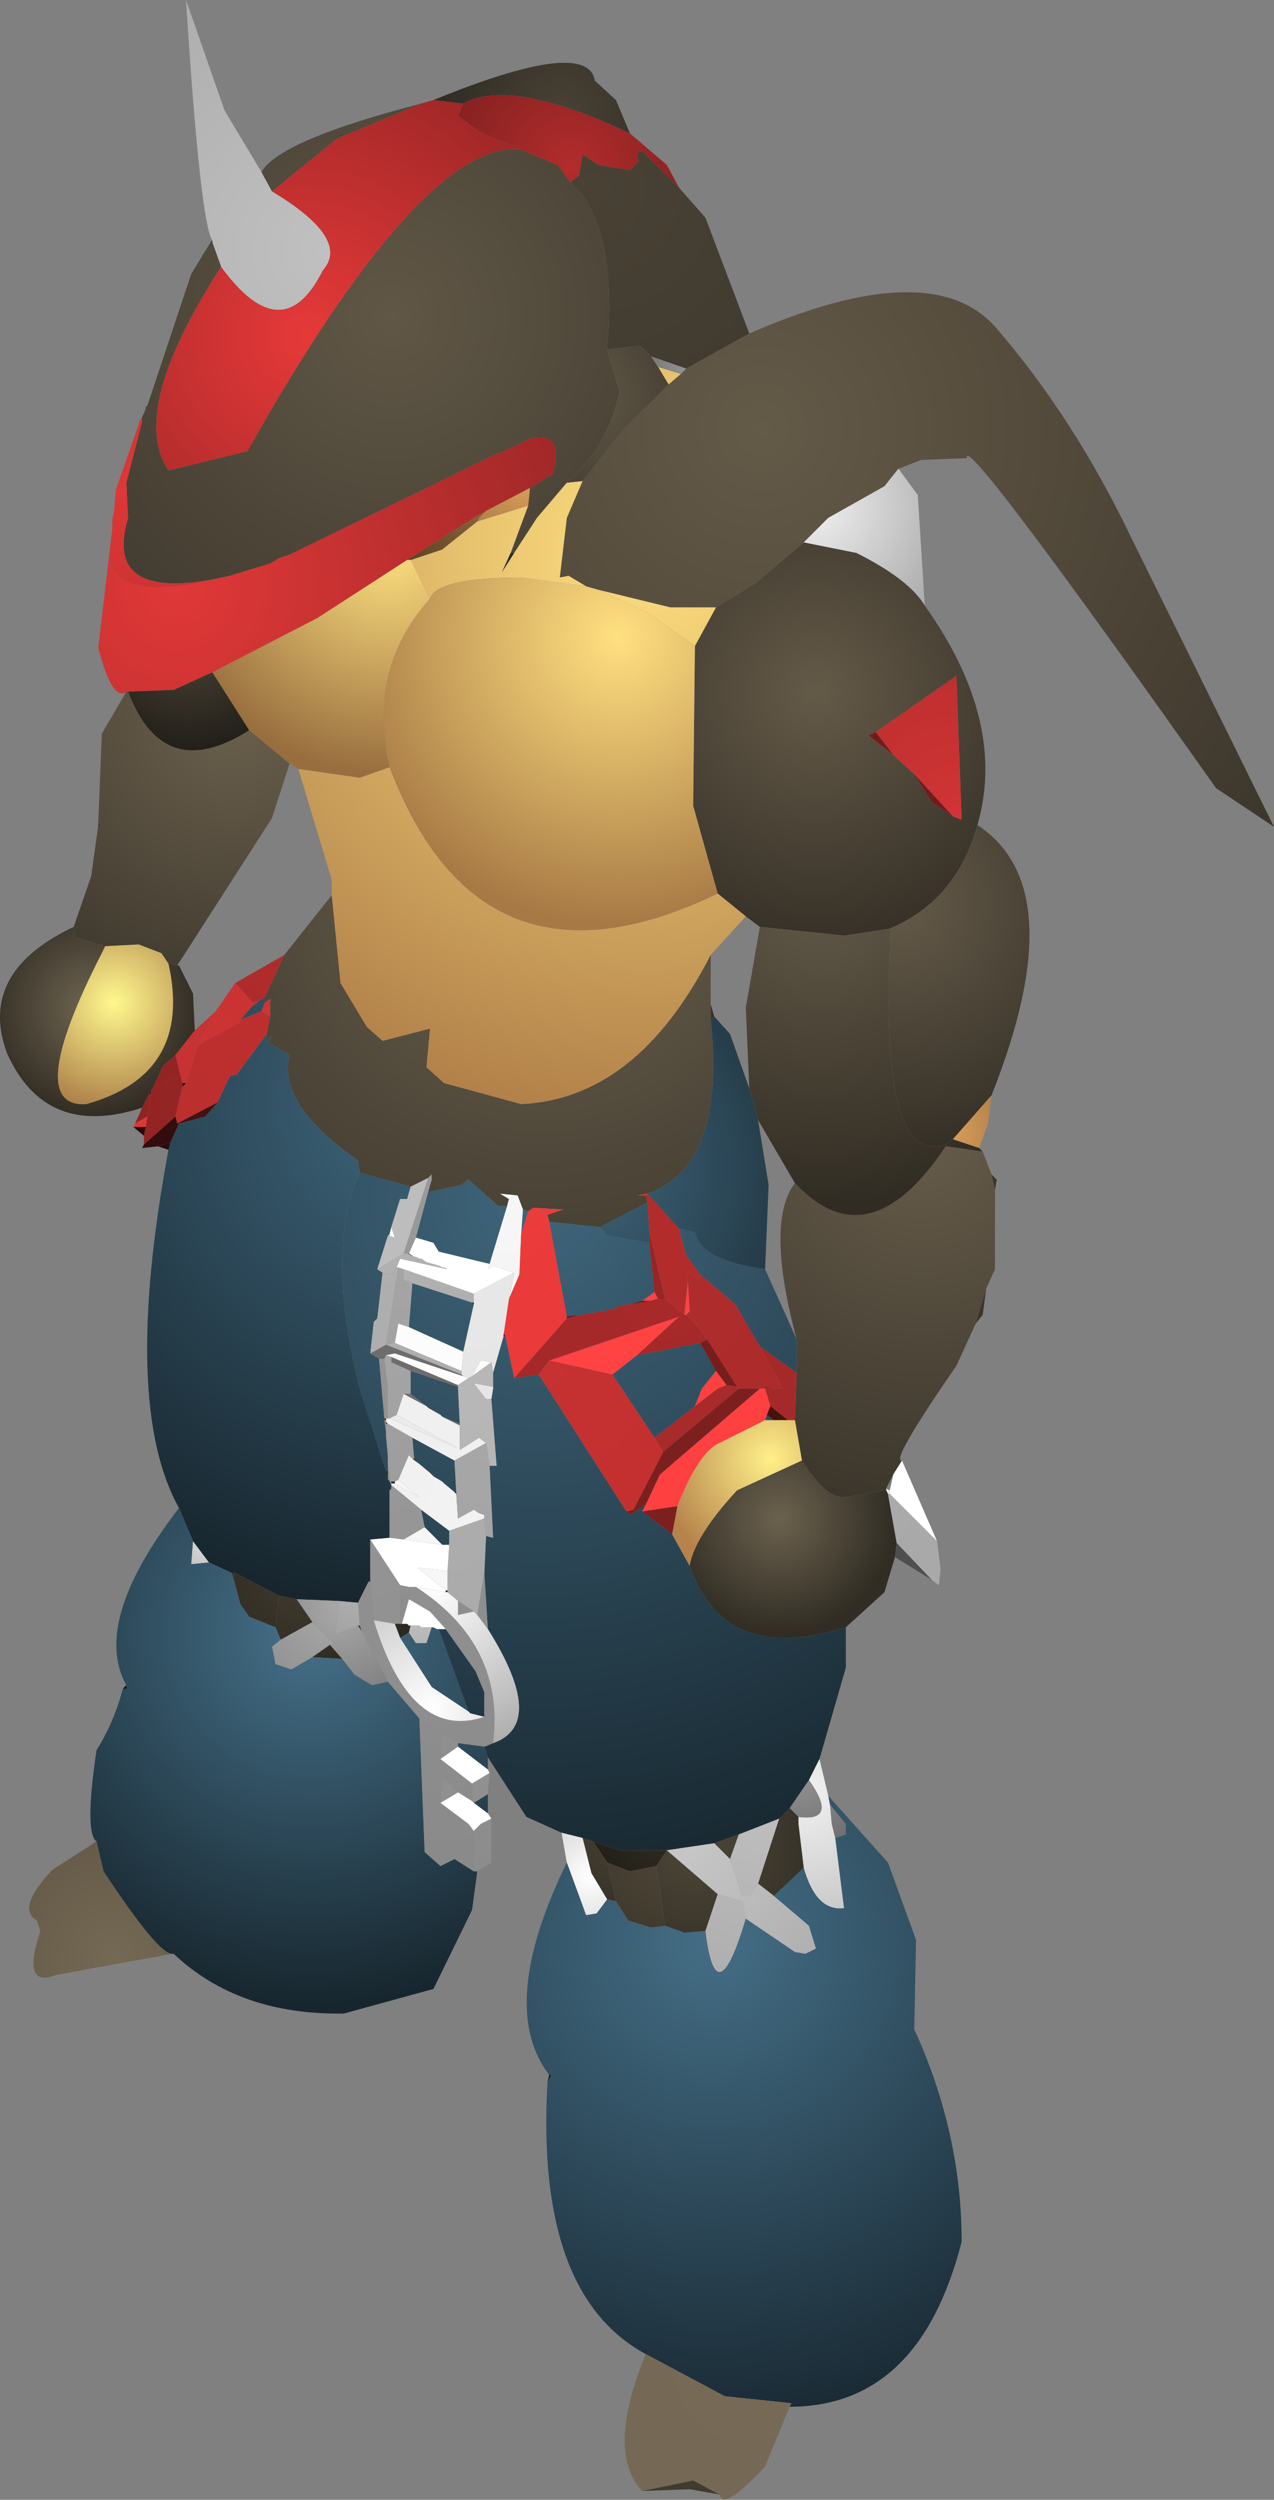 <?xml version="1.0" encoding="UTF-8" standalone="no"?>
<svg xmlns:ffdec="https://www.free-decompiler.com/flash" xmlns:xlink="http://www.w3.org/1999/xlink" ffdec:objectType="shape" height="71.2px" width="36.3px" xmlns="http://www.w3.org/2000/svg">
  <rect width="100%" height="100%" fill="#808080" stroke="none"/>
  <g transform="matrix(1.0, 0.0, 0.0, 1.0, 13.8, 58.7)">
    <path d="M-6.35 -53.8 L-6.05 -53.25 Q-3.8 -51.9 -4.6 -51.0 -5.75 -48.7 -7.5 -51.1 L-7.75 -51.8 -7.75 -51.85 Q-8.1 -52.4 -8.5 -58.7 L-7.4 -55.55 -6.35 -53.8" fill="url(#gradient0)" fill-rule="evenodd" stroke="none"/>
    <path d="M-7.75 -51.8 L-7.8 -51.8 -7.75 -51.85 -7.75 -51.8" fill="url(#gradient1)" fill-rule="evenodd" stroke="none"/>
    <path d="M-1.8 -55.75 L-4.2 -54.75 -6.05 -53.25 -6.35 -53.8 Q-5.85 -54.7 -1.8 -55.75 M-7.5 -51.1 Q-10.15 -47.0 -9.0 -45.3 L-6.75 -45.85 Q-1.8 -54.65 1.0 -54.45 L2.1 -54.0 2.45 -53.5 Q3.8 -52.35 3.5 -48.75 L3.85 -47.55 Q3.55 -46.0 2.35 -44.95 L1.5 -43.95 0.85 -42.95 0.75 -42.95 1.25 -44.3 1.3 -44.8 1.95 -45.2 Q2.3 -46.45 1.3 -46.2 L0.45 -45.8 0.4 -45.8 -5.55 -42.9 -5.7 -42.85 -5.85 -42.8 -6.1 -42.65 -7.25 -42.3 Q-10.9 -41.45 -10.15 -43.95 L-10.2 -44.95 -9.75 -46.7 -9.65 -47.05 -9.65 -47.1 -9.6 -47.15 -8.35 -50.9 -7.8 -51.8 -7.75 -51.8 -7.5 -51.1" fill="url(#gradient2)" fill-rule="evenodd" stroke="none"/>
    <path d="M-9.65 -47.05 L-9.75 -46.7 -9.75 -46.75 -9.75 -46.8 -9.65 -47.05" fill="url(#gradient3)" fill-rule="evenodd" stroke="none"/>
    <path d="M-9.8 -46.75 L-9.75 -46.8 -9.75 -46.75 -9.8 -46.75" fill="url(#gradient4)" fill-rule="evenodd" stroke="none"/>
    <path d="M-9.75 -46.7 L-10.2 -44.95 -10.15 -43.95 Q-10.9 -41.45 -7.25 -42.3 -10.5 -41.45 -10.7 -42.8 L-10.6 -43.65 -10.6 -43.9 -10.55 -43.95 -10.55 -44.15 -10.5 -44.75 -9.8 -46.75 -9.75 -46.75 -9.75 -46.7" fill="url(#gradient5)" fill-rule="evenodd" stroke="none"/>
    <path d="M-6.05 -53.25 L-4.2 -54.75 -1.8 -55.75 -1.45 -55.85 -0.6 -55.75 -0.75 -55.4 -0.15 -54.95 1.0 -54.45 Q-1.8 -54.65 -6.75 -45.85 L-9.0 -45.3 Q-10.15 -47.0 -7.5 -51.1 -5.75 -48.7 -4.6 -51.0 -3.8 -51.9 -6.05 -53.25" fill="url(#gradient6)" fill-rule="evenodd" stroke="none"/>
    <path d="M-0.6 -55.75 L-1.45 -55.85 Q2.95 -57.65 3.15 -56.4 L3.75 -55.85 4.15 -54.9 Q0.75 -56.5 -0.6 -55.75" fill="url(#gradient7)" fill-rule="evenodd" stroke="none"/>
    <path d="M1.0 -54.45 L-0.15 -54.95 -0.75 -55.4 -0.6 -55.75 Q0.75 -56.5 4.15 -54.9 L5.2 -54.0 5.55 -53.35 4.5 -54.4 4.35 -54.35 4.4 -54.1 4.15 -53.85 3.25 -54.0 2.8 -54.3 2.7 -53.7 2.45 -53.5 2.1 -54.0 1.0 -54.45" fill="url(#gradient8)" fill-rule="evenodd" stroke="none"/>
    <path d="M3.5 -48.75 Q3.8 -52.35 2.45 -53.5 L2.7 -53.7 2.8 -54.3 3.25 -54.0 4.15 -53.85 4.4 -54.1 4.35 -54.35 4.5 -54.4 5.55 -53.35 6.3 -52.5 7.55 -49.2 5.75 -48.2 4.75 -48.55 4.45 -48.85 3.5 -48.75" fill="url(#gradient9)" fill-rule="evenodd" stroke="none"/>
    <path d="M7.55 -49.2 Q12.7 -51.45 14.55 -49.4 16.8 -46.8 18.45 -43.35 L22.5 -35.15 20.85 -36.25 Q13.6 -46.5 13.75 -45.65 L12.45 -45.6 11.8 -45.35 11.4 -44.85 9.8 -43.95 9.1 -43.25 7.75 -42.1 6.6 -41.4 5.3 -41.4 3.25 -41.9 2.9 -42.0 2.4 -42.3 2.15 -42.25 2.35 -43.95 2.8 -45.0 3.95 -46.45 5.25 -47.75 5.6 -48.05 5.75 -48.2 7.55 -49.2" fill="url(#gradient10)" fill-rule="evenodd" stroke="none"/>
    <path d="M11.8 -45.35 L12.35 -44.6 12.55 -41.45 Q12.1 -42.2 10.6 -42.95 L9.1 -43.25 9.8 -43.95 11.4 -44.85 11.8 -45.35" fill="url(#gradient11)" fill-rule="evenodd" stroke="none"/>
    <path d="M12.55 -41.45 Q14.9 -38.15 14.05 -35.2 13.45 -33.05 11.55 -32.25 L10.25 -32.05 7.85 -32.3 7.45 -32.6 6.65 -33.25 5.95 -35.75 6.0 -40.3 6.6 -41.4 7.75 -42.1 9.1 -43.25 10.6 -42.95 Q12.1 -42.2 12.55 -41.45 M13.35 -35.45 L13.6 -35.35 13.45 -39.45 11.15 -37.85 10.95 -37.75 11.65 -37.2 12.25 -36.65 12.75 -35.85 13.35 -35.45" fill="url(#gradient12)" fill-rule="evenodd" stroke="none"/>
    <path d="M1.25 -44.3 L0.75 -42.95 0.5 -42.4 0.85 -42.95 1.5 -43.95 2.35 -44.95 2.8 -45.0 2.35 -43.95 2.15 -42.25 2.4 -42.3 2.9 -42.0 1.05 -42.25 Q-1.35 -42.25 -1.55 -41.65 L-2.1 -42.75 -1.2 -43.05 -0.2 -43.85 1.25 -44.3 M4.95 -48.25 L5.6 -48.05 5.25 -47.75 4.95 -48.25 M3.25 -41.9 L5.3 -41.4 6.6 -41.4 6.0 -40.3 4.65 -41.25 3.25 -41.9 M6.65 -33.25 L7.45 -32.6 6.45 -31.5 Q4.35 -27.4 1.05 -27.25 L-1.15 -27.85 -1.65 -28.3 -1.55 -29.4 -2.9 -29.05 -3.35 -29.45 -4.1 -30.7 -4.35 -33.2 -4.35 -33.65 -5.3 -36.8 -3.55 -36.55 -2.7 -36.85 Q-0.1 -30.0 6.65 -33.25" fill="url(#gradient13)" fill-rule="evenodd" stroke="none"/>
    <path d="M2.9 -42.0 L3.25 -41.9 4.65 -41.25 6.0 -40.3 5.95 -35.75 6.65 -33.25 Q-0.1 -30.0 -2.7 -36.85 -3.35 -39.65 -1.55 -41.65 -1.35 -42.25 1.05 -42.25 L2.9 -42.0" fill="url(#gradient14)" fill-rule="evenodd" stroke="none"/>
    <path d="M2.35 -44.95 Q3.55 -46.0 3.85 -47.55 L3.5 -48.75 4.45 -48.85 4.75 -48.55 4.95 -48.25 5.25 -47.75 3.95 -46.45 2.8 -45.0 2.35 -44.95" fill="url(#gradient15)" fill-rule="evenodd" stroke="none"/>
    <path d="M5.75 -48.2 L5.6 -48.05 4.95 -48.25 4.75 -48.55 5.75 -48.2" fill="url(#gradient16)" fill-rule="evenodd" stroke="none"/>
    <path d="M-7.25 -42.3 L-6.1 -42.65 -5.85 -42.8 -5.7 -42.85 -5.55 -42.9 0.4 -45.8 0.45 -45.8 1.3 -46.2 Q2.3 -46.45 1.95 -45.2 L1.3 -44.8 0.05 -44.15 -0.3 -43.95 -2.2 -42.75 -4.75 -41.1 -7.75 -39.55 -8.85 -39.05 -10.15 -39.0 -10.2 -39.0 Q-10.6 -38.7 -11.0 -40.25 L-10.7 -42.8 Q-10.5 -41.45 -7.25 -42.3 M-10.6 -43.9 L-10.55 -44.15 -10.55 -43.95 -10.6 -43.9" fill="url(#gradient17)" fill-rule="evenodd" stroke="none"/>
    <path d="M1.3 -44.8 L1.25 -44.3 -0.2 -43.85 -0.15 -43.95 0.05 -44.15 1.3 -44.8" fill="url(#gradient18)" fill-rule="evenodd" stroke="none"/>
    <path d="M-2.2 -42.75 L-0.3 -43.95 0.05 -44.15 -0.15 -43.95 -0.2 -43.85 -1.2 -43.05 -2.1 -42.75 -2.2 -42.75" fill="url(#gradient19)" fill-rule="evenodd" stroke="none"/>
    <path d="M-2.2 -42.75 L-2.1 -42.75 -1.55 -41.65 Q-3.35 -39.65 -2.7 -36.85 L-3.55 -36.55 -5.3 -36.8 -5.55 -36.95 -6.7 -37.9 -7.75 -39.55 -4.75 -41.1 -2.2 -42.75" fill="url(#gradient20)" fill-rule="evenodd" stroke="none"/>
    <path d="M0.75 -42.95 L0.85 -42.95 0.5 -42.4 0.75 -42.95" fill="url(#gradient21)" fill-rule="evenodd" stroke="none"/>
    <path d="M-11.7 -32.3 L-11.2 -33.75 -11.0 -35.2 -10.95 -35.15 -10.95 -35.2 -11.0 -35.25 -10.9 -37.8 -10.2 -39.0 -10.15 -39.0 Q-9.15 -36.35 -6.7 -37.9 L-5.55 -36.95 -6.05 -35.4 -8.75 -31.2 -9.0 -31.25 -9.2 -31.55 -9.85 -31.8 -10.8 -31.75 -11.65 -32.0 -11.7 -32.3" fill="url(#gradient22)" fill-rule="evenodd" stroke="none"/>
    <path d="M-7.75 -39.55 L-6.7 -37.9 Q-9.15 -36.35 -10.15 -39.0 L-8.85 -39.05 -7.75 -39.55" fill="url(#gradient23)" fill-rule="evenodd" stroke="none"/>
    <path d="M13.35 -35.45 L12.25 -36.65 11.65 -37.2 11.15 -37.85 13.45 -39.45 13.6 -35.35 13.35 -35.45" fill="url(#gradient24)" fill-rule="evenodd" stroke="none"/>
    <path d="M12.25 -36.65 L13.35 -35.45 12.75 -35.85 12.25 -36.65 M11.15 -37.85 L11.65 -37.2 10.95 -37.75 11.15 -37.85" fill="url(#gradient25)" fill-rule="evenodd" stroke="none"/>
    <path d="M-11.0 -35.2 L-11.0 -35.25 -10.95 -35.2 -10.95 -35.15 -11.0 -35.2" fill="url(#gradient26)" fill-rule="evenodd" stroke="none"/>
    <path d="M-9.75 -27.15 Q-12.5 -26.25 -13.6 -28.7 -14.45 -31.0 -11.7 -32.3 L-11.65 -32.0 -10.8 -31.75 -10.9 -31.55 Q-13.15 -27.15 -11.35 -27.25 -8.3 -28.1 -9.0 -31.25 L-8.75 -31.2 -8.7 -31.2 -8.3 -30.4 -8.25 -29.35 -8.8 -28.65 -9.15 -28.35 -9.45 -27.7 -9.5 -27.65 -9.5 -27.6 -9.55 -27.55 -9.75 -27.15" fill="url(#gradient27)" fill-rule="evenodd" stroke="none"/>
    <path d="M-9.95 -26.7 L-9.75 -27.15 -9.55 -27.55 -9.5 -27.55 -9.6 -26.9 -9.95 -26.7" fill="url(#gradient28)" fill-rule="evenodd" stroke="none"/>
    <path d="M-9.5 -27.6 L-9.5 -27.55 -9.55 -27.55 -9.5 -27.6" fill="url(#gradient29)" fill-rule="evenodd" stroke="none"/>
    <path d="M-9.7 -26.1 L-9.7 -26.35 -9.65 -26.6 -9.6 -26.9 -9.5 -27.55 -9.5 -27.6 -9.5 -27.65 -9.45 -27.7 -9.15 -28.35 -8.8 -28.65 -8.6 -27.85 -8.6 -27.75 -8.8 -26.9 -9.7 -26.1" fill="url(#gradient30)" fill-rule="evenodd" stroke="none"/>
    <path d="M-7.65 -29.9 L-8.15 -28.95 -8.5 -27.85 -8.6 -27.85 -8.8 -28.65 -8.25 -29.35 -7.65 -29.9 M-6.65 -30.0 L-6.6 -30.15 -6.4 -30.2 -6.65 -30.0" fill="url(#gradient31)" fill-rule="evenodd" stroke="none"/>
    <path d="M-7.1 -30.7 L-6.6 -30.15 -6.65 -30.0 -6.95 -29.65 -7.0 -29.55 -8.15 -28.95 -7.65 -29.9 -7.1 -30.7" fill="url(#gradient32)" fill-rule="evenodd" stroke="none"/>
    <path d="M-5.7 -31.5 L-6.25 -30.3 -6.4 -30.2 -6.6 -30.15 -7.1 -30.7 -5.7 -31.5" fill="url(#gradient33)" fill-rule="evenodd" stroke="none"/>
    <path d="M-5.7 -31.5 L-4.35 -33.2 -4.1 -30.7 -3.35 -29.45 -2.9 -29.05 -1.55 -29.4 -1.65 -28.3 -1.15 -27.85 1.05 -27.25 Q4.35 -27.4 6.45 -31.5 L6.45 -30.1 6.45 -29.7 Q6.9 -25.5 4.65 -24.7 L4.35 -24.65 4.6 -24.65 4.65 -24.45 3.3 -23.75 1.85 -23.9 1.8 -24.1 2.25 -24.25 1.4 -24.3 1.25 -24.2 1.1 -24.25 0.95 -24.65 0.45 -24.7 0.7 -24.55 0.65 -24.35 0.4 -24.35 -0.45 -25.1 -0.65 -24.95 -1.6 -24.75 -1.5 -25.1 -1.5 -25.25 -1.6 -25.15 -2.1 -24.9 -3.55 -25.3 -3.6 -25.65 Q-5.9 -27.25 -5.55 -28.65 L-6.15 -29.0 -6.05 -29.2 -6.2 -29.05 -6.2 -29.25 -6.1 -29.75 -6.1 -30.25 -6.25 -30.15 -6.25 -30.3 -5.7 -31.5" fill="url(#gradient34)" fill-rule="evenodd" stroke="none"/>
    <path d="M14.05 -35.2 Q16.8 -33.4 14.45 -27.5 L13.35 -26.25 13.15 -26.1 Q11.3 -25.45 11.55 -31.55 L11.55 -32.25 Q13.45 -33.05 14.05 -35.2" fill="url(#gradient35)" fill-rule="evenodd" stroke="none"/>
    <path d="M14.45 -27.5 L14.35 -26.7 14.1 -26.0 13.35 -26.25 14.45 -27.5" fill="url(#gradient36)" fill-rule="evenodd" stroke="none"/>
    <path d="M14.1 -26.0 L14.2 -25.9 13.15 -26.05 13.15 -26.1 13.35 -26.25 14.1 -26.0" fill="url(#gradient37)" fill-rule="evenodd" stroke="none"/>
    <path d="M7.85 -32.3 L10.25 -32.05 11.55 -32.25 11.55 -31.55 Q11.3 -25.45 13.15 -26.1 L13.15 -26.05 Q10.95 -22.75 8.85 -25.0 L7.8 -26.8 7.55 -27.7 7.45 -30.0 7.85 -32.3" fill="url(#gradient38)" fill-rule="evenodd" stroke="none"/>
    <path d="M-9.0 -31.25 Q-8.3 -28.1 -11.35 -27.25 -13.15 -27.15 -10.9 -31.55 L-10.8 -31.75 -9.85 -31.8 -9.2 -31.55 -9.0 -31.25" fill="url(#gradient39)" fill-rule="evenodd" stroke="none"/>
    <path d="M-8.7 -15.75 Q-10.35 -18.7 -9.0 -25.95 L-8.95 -26.15 -8.7 -26.7 -7.95 -26.9 -7.6 -27.3 -7.25 -28.05 -7.05 -28.1 -6.2 -29.25 -6.2 -29.05 -6.05 -29.2 -6.15 -29.0 -5.55 -28.65 Q-5.9 -27.25 -3.6 -25.65 L-3.55 -25.3 Q-4.55 -23.1 -3.55 -19.15 L-2.8 -16.8 -2.75 -16.65 -2.75 -16.55 -2.7 -16.5 -2.65 -16.4 -2.65 -16.3 -2.7 -16.25 -2.7 -14.9 -3.25 -14.85 -3.25 -13.7 -3.3 -13.65 -3.6 -13.05 -4.15 -13.1 -5.35 -13.15 -5.85 -13.25 -7.1 -13.9 -7.2 -13.9 -7.85 -14.2 -8.3 -14.8 -8.7 -15.75 M-6.25 -30.3 L-6.25 -30.15 -6.35 -29.9 -6.95 -29.65 -6.65 -30.0 -6.4 -30.2 -6.25 -30.3" fill="url(#gradient40)" fill-rule="evenodd" stroke="none"/>
    <path d="M3.3 -23.75 L4.65 -24.45 4.7 -23.6 4.7 -23.3 3.5 -23.5 3.3 -23.75 M4.65 -24.7 Q6.9 -25.5 6.45 -29.7 L6.55 -29.75 7.0 -29.25 7.55 -27.7 7.8 -26.8 8.1 -24.95 8.0 -22.55 Q6.15 -22.8 6.0 -23.6 L5.55 -23.7 4.65 -24.7" fill="url(#gradient41)" fill-rule="evenodd" stroke="none"/>
    <path d="M6.45 -29.7 L6.45 -30.1 6.55 -29.75 6.45 -29.7" fill="url(#gradient42)" fill-rule="evenodd" stroke="none"/>
    <path d="M-6.25 -30.15 L-6.1 -30.25 -6.1 -29.75 -6.35 -29.9 -6.25 -30.15" fill="url(#gradient43)" fill-rule="evenodd" stroke="none"/>
    <path d="M-6.1 -29.75 L-6.2 -29.25 -7.05 -28.1 -7.25 -28.05 -7.6 -27.3 -8.75 -26.7 -8.8 -26.9 -8.6 -27.75 -8.5 -27.85 -8.15 -28.95 -7.0 -29.55 -6.95 -29.65 -6.35 -29.9 -6.1 -29.75" fill="url(#gradient44)" fill-rule="evenodd" stroke="none"/>
    <path d="M1.4 -24.3 L2.25 -24.25 1.8 -24.1 1.4 -24.3 M4.6 -24.65 L4.35 -24.65 4.65 -24.7 4.6 -24.65" fill="url(#gradient45)" fill-rule="evenodd" stroke="none"/>
    <path d="M4.65 -24.45 L4.6 -24.65 4.65 -24.7 5.55 -23.7 5.75 -22.95 6.15 -22.4 6.1 -22.25 5.8 -22.45 5.8 -22.2 5.7 -21.25 5.15 -21.7 4.7 -23.6 4.65 -24.45 M6.1 -20.9 L5.75 -21.25 5.85 -21.35 6.1 -20.9" fill="url(#gradient46)" fill-rule="evenodd" stroke="none"/>
    <path d="M10.3 -12.35 L10.3 -11.2 9.55 -8.6 9.25 -8.0 8.7 -7.2 8.4 -6.9 7.25 -6.45 6.55 -6.2 5.2 -6.0 3.85 -6.0 3.1 -6.25 2.8 -6.35 2.2 -6.5 1.2 -6.95 0.1 -8.65 0.0 -8.95 0.25 -9.05 Q1.8 -9.6 0.1 -12.3 L0.0 -13.9 0.05 -14.95 0.25 -14.9 0.15 -16.95 0.35 -16.95 0.2 -18.85 0.25 -19.15 0.25 -19.2 0.25 -19.6 0.55 -20.65 0.6 -20.65 0.85 -19.45 1.55 -19.55 4.05 -15.65 4.15 -15.55 4.6 -15.85 4.5 -15.65 5.35 -15.0 5.85 -14.1 Q6.85 -11.25 10.3 -12.35 M-3.55 -25.3 L-2.1 -24.9 -2.2 -24.55 -2.4 -24.55 -2.65 -23.75 -2.7 -23.55 -2.75 -23.5 -3.05 -22.55 -2.9 -22.45 -3.05 -21.15 -3.15 -21.05 -3.25 -20.15 -3.0 -20.0 -2.85 -18.3 -2.85 -18.25 -2.8 -17.9 -2.8 -17.8 -2.75 -17.25 -2.75 -17.1 -2.75 -16.8 -2.8 -16.8 -3.55 -19.15 Q-4.55 -23.1 -3.55 -25.3 M-1.6 -24.75 L-0.65 -24.95 -0.45 -25.1 0.4 -24.35 0.65 -24.35 0.15 -22.7 -1.3 -23.05 -1.45 -23.3 -1.95 -23.45 -1.6 -24.75 M1.1 -24.25 L1.25 -24.2 1.05 -23.55 1.1 -24.25 M1.85 -23.9 L3.3 -23.75 3.5 -23.5 4.7 -23.3 4.85 -21.9 4.5 -21.65 4.15 -21.55 4.1 -21.55 3.9 -21.5 3.85 -21.5 3.65 -21.4 3.55 -21.4 3.4 -21.35 3.25 -21.35 3.1 -21.3 3.0 -21.3 2.8 -21.25 2.7 -21.25 2.35 -21.2 1.85 -23.9 M-2.15 -20.9 L-2.05 -22.15 -0.35 -21.6 -0.3 -21.55 -0.6 -20.2 -2.15 -20.9 M-2.7 -16.5 L-2.75 -16.55 -2.7 -16.55 -2.7 -16.5 M-0.75 -19.2 L-0.75 -19.15 -0.7 -18.15 -1.2 -18.35 -1.25 -18.4 -1.6 -18.6 -1.65 -18.65 -2.1 -19.0 -2.1 -19.65 -0.75 -19.2 M4.85 -17.75 L3.65 -19.55 4.35 -20.1 6.15 -20.45 6.6 -19.65 6.2 -19.15 6.0 -18.65 4.85 -17.75 M-2.05 -17.75 L-0.85 -17.1 -0.8 -16.2 -0.85 -16.2 -1.15 -16.45 -1.2 -16.5 -1.45 -16.65 -1.55 -16.75 -1.85 -17.0 -2.0 -17.15 -2.05 -17.75 M-1.8 -15.7 L-1.0 -15.1 -1.0 -14.7 -1.2 -14.7 -1.7 -15.2 -1.8 -15.7 M6.15 -22.4 L5.75 -22.95 5.55 -23.7 6.0 -23.6 Q6.15 -22.8 8.0 -22.55 L8.9 -20.55 8.9 -19.6 7.85 -20.35 7.15 -21.55 6.15 -22.4 M8.0 -18.25 L8.05 -18.4 8.25 -18.25 8.0 -18.25 M-1.1 -12.3 L-0.25 -11.1 0.0 -10.5 0.0 -9.8 -0.4 -9.9 -0.45 -9.95 -1.3 -12.3 -1.1 -12.3" fill="url(#gradient47)" fill-rule="evenodd" stroke="none"/>
    <path d="M6.35 -20.55 L6.1 -20.9 5.85 -21.35 5.8 -22.2 5.8 -22.45 6.1 -22.25 6.15 -22.4 7.15 -21.55 7.85 -20.35 8.5 -19.15 8.25 -19.15 8.0 -19.25 7.9 -19.15 7.85 -19.15 7.25 -19.15 7.2 -19.2 6.35 -20.55" fill="url(#gradient48)" fill-rule="evenodd" stroke="none"/>
    <path d="M4.5 -21.65 L4.85 -21.9 4.95 -21.7 4.9 -21.7 4.75 -21.65 4.7 -21.65 4.5 -21.65 M3.65 -19.55 L1.85 -19.95 5.55 -21.2 4.35 -20.1 3.65 -19.55 M5.75 -21.25 L5.7 -21.25 5.8 -22.2 5.85 -21.35 5.75 -21.25" fill="url(#gradient49)" fill-rule="evenodd" stroke="none"/>
    <path d="M0.85 -19.45 L2.35 -21.15 2.7 -21.25 2.8 -21.25 3.0 -21.3 3.1 -21.3 3.25 -21.35 3.4 -21.35 3.55 -21.4 3.65 -21.4 3.85 -21.5 3.9 -21.5 4.1 -21.55 4.15 -21.55 4.7 -21.65 4.75 -21.65 4.9 -21.7 4.95 -21.7 5.15 -21.7 5.7 -21.25 5.75 -21.25 6.1 -20.9 6.35 -20.55 6.15 -20.45 4.35 -20.1 5.55 -21.2 1.85 -19.95 1.55 -19.55 0.85 -19.45" fill="url(#gradient50)" fill-rule="evenodd" stroke="none"/>
    <path d="M-7.6 -27.3 L-7.95 -26.9 -8.7 -26.7 -8.75 -26.7 -7.6 -27.3" fill="url(#gradient51)" fill-rule="evenodd" stroke="none"/>
    <path d="M-9.3 -26.05 L-9.75 -26.0 -9.7 -26.1 -8.8 -26.9 -8.75 -26.7 -8.7 -26.7 -8.95 -26.15 -9.3 -26.05" fill="url(#gradient52)" fill-rule="evenodd" stroke="none"/>
    <path d="M-8.6 -27.85 L-8.5 -27.85 -8.6 -27.75 -8.6 -27.85" fill="url(#gradient53)" fill-rule="evenodd" stroke="none"/>
    <path d="M-2.75 -16.65 L-2.8 -16.8 -2.75 -16.8 -2.75 -16.65" fill="url(#gradient54)" fill-rule="evenodd" stroke="none"/>
    <path d="M-2.75 -16.55 L-2.75 -16.65 -2.75 -16.8 -2.75 -17.1 -2.7 -16.55 -2.75 -16.55 M-2.85 -18.25 L-2.8 -18.25 -2.8 -18.2 -2.8 -18.15 -2.8 -17.9 -2.85 -18.25" fill="url(#gradient55)" fill-rule="evenodd" stroke="none"/>
    <path d="M-2.75 -18.15 L-2.05 -17.75 -2.0 -17.15 -2.05 -17.15 -2.15 -17.25 -2.45 -16.55 -2.55 -16.5 -2.65 -16.5 -2.7 -16.5 -2.7 -16.55 -2.75 -17.1 -2.75 -17.25 -2.8 -17.8 -2.8 -17.9 -2.8 -18.15 -2.75 -18.15" fill="url(#gradient56)" fill-rule="evenodd" stroke="none"/>
    <path d="M-2.8 -18.2 L-2.75 -18.15 -2.8 -18.15 -2.8 -18.2" fill="url(#gradient57)" fill-rule="evenodd" stroke="none"/>
    <path d="M-0.7 -18.1 L-0.7 -17.4 -0.15 -17.75 0.05 -17.6 -0.85 -17.1 -2.05 -17.75 -2.75 -18.15 -2.8 -18.2 -2.8 -18.25 -2.8 -18.3 -2.75 -18.3 -2.7 -18.3 -0.75 -17.45 -2.5 -18.4 -2.3 -19.0 -1.65 -18.65 -1.6 -18.6 -1.25 -18.4 -1.2 -18.35 -0.7 -18.1" fill="url(#gradient58)" fill-rule="evenodd" stroke="none"/>
    <path d="M-2.85 -18.3 L-2.8 -18.3 -2.8 -18.25 -2.85 -18.25 -2.85 -18.3" fill="url(#gradient59)" fill-rule="evenodd" stroke="none"/>
    <path d="M-2.85 -20.0 L-2.75 -19.15 -2.75 -18.3 -2.8 -18.3 -2.85 -18.3 -3.0 -20.0 -2.85 -20.0" fill="url(#gradient60)" fill-rule="evenodd" stroke="none"/>
    <path d="M-3.25 -20.15 L-2.8 -20.4 -0.65 -19.55 -0.6 -19.5 -2.55 -20.15 -2.8 -20.1 -2.85 -20.0 -3.0 -20.0 -3.25 -20.15 M-0.75 -19.25 L-0.75 -19.2 -2.1 -19.65 -2.65 -19.9 -2.65 -20.05 -0.75 -19.25" fill="url(#gradient61)" fill-rule="evenodd" stroke="none"/>
    <path d="M-2.7 -23.5 L-2.75 -23.5 -2.7 -23.55 -2.7 -23.5 M-2.5 -22.6 L-2.45 -22.6 -2.8 -20.4 -3.25 -20.15 -3.15 -21.05 -3.05 -21.15 -2.9 -22.45 -2.65 -22.4 -2.5 -22.6" fill="url(#gradient62)" fill-rule="evenodd" stroke="none"/>
    <path d="M-2.45 -22.6 L-2.3 -22.55 -2.3 -22.25 -2.05 -22.15 -2.15 -20.9 -2.45 -21.0 -2.55 -20.45 -2.8 -20.4 -2.45 -22.6" fill="url(#gradient63)" fill-rule="evenodd" stroke="none"/>
    <path d="M-2.65 -23.75 L-2.55 -23.45 -2.7 -23.5 -2.7 -23.55 -2.65 -23.75 M-2.5 -22.6 L-2.4 -22.85 -1.05 -22.55 -1.15 -22.6 -1.2 -22.6 -1.3 -22.65 -1.65 -22.75 -1.8 -22.85 -1.85 -22.85 -1.95 -22.9 -2.0 -22.9 -2.15 -23.0 -1.95 -23.45 -1.45 -23.3 -1.3 -23.05 0.15 -22.7 0.1 -22.55 0.25 -22.65 0.85 -22.45 -0.3 -21.85 -2.3 -22.55 -2.45 -22.6 -2.5 -22.6" fill="url(#gradient64)" fill-rule="evenodd" stroke="none"/>
    <path d="M-3.05 -22.55 L-2.3 -23.0 -2.2 -23.0 -2.0 -22.9 -1.95 -22.9 -1.85 -22.85 -1.8 -22.85 -1.65 -22.75 -1.3 -22.65 -1.2 -22.6 -1.15 -22.6 -1.05 -22.55 -2.4 -22.85 -2.5 -22.6 -2.65 -22.4 -2.9 -22.45 -3.05 -22.55 M-2.3 -22.55 L-0.3 -21.85 -0.3 -21.6 -0.35 -21.6 -2.05 -22.15 -2.3 -22.25 -2.3 -22.55" fill="url(#gradient65)" fill-rule="evenodd" stroke="none"/>
    <path d="M-2.0 -22.9 L-2.2 -23.0 -2.15 -23.0 -2.0 -22.9" fill="url(#gradient66)" fill-rule="evenodd" stroke="none"/>
    <path d="M-1.6 -25.15 L-1.5 -25.25 -1.5 -25.1 -1.6 -24.75 -1.95 -23.45 -2.15 -23.0 -2.2 -23.0 -2.3 -23.0 -1.6 -25.15" fill="url(#gradient67)" fill-rule="evenodd" stroke="none"/>
    <path d="M0.65 -24.35 L0.7 -24.55 0.95 -24.65 1.1 -24.25 1.05 -23.55 1.0 -22.4 0.7 -21.7 0.85 -22.45 0.25 -22.65 0.1 -22.55 0.15 -22.7 0.65 -24.35" fill="url(#gradient68)" fill-rule="evenodd" stroke="none"/>
    <path d="M0.7 -24.55 L0.45 -24.7 0.95 -24.65 0.7 -24.55" fill="url(#gradient69)" fill-rule="evenodd" stroke="none"/>
    <path d="M-10.0 -26.6 L-9.95 -26.7 -9.6 -26.9 -9.65 -26.6 -10.0 -26.6" fill="url(#gradient70)" fill-rule="evenodd" stroke="none"/>
    <path d="M-9.0 -25.95 L-9.3 -26.05 -8.95 -26.15 -9.0 -25.95 M-9.7 -26.35 L-10.0 -26.6 -9.65 -26.6 -9.7 -26.35" fill="url(#gradient71)" fill-rule="evenodd" stroke="none"/>
    <path d="M14.2 -25.9 L14.45 -25.25 14.55 -24.8 14.55 -22.55 14.3 -22.0 14.0 -21.0 13.45 -19.8 Q11.55 -17.05 11.9 -17.1 L11.65 -16.7 11.45 -16.3 11.45 -16.25 10.25 -16.05 Q9.7 -16.05 9.05 -17.1 L8.85 -18.25 8.9 -19.6 8.9 -20.55 Q8.0 -23.9 8.85 -25.0 10.95 -22.75 13.15 -26.05 L14.2 -25.9" fill="url(#gradient72)" fill-rule="evenodd" stroke="none"/>
    <path d="M-2.1 -24.9 L-1.6 -25.15 -2.3 -23.0 -3.05 -22.55 -2.75 -23.5 -2.7 -23.5 -2.55 -23.45 -2.65 -23.75 -2.4 -24.55 -2.2 -24.55 -2.1 -24.9" fill="url(#gradient73)" fill-rule="evenodd" stroke="none"/>
    <path d="M14.45 -25.25 L14.6 -25.1 14.55 -24.8 14.45 -25.25" fill="url(#gradient74)" fill-rule="evenodd" stroke="none"/>
    <path d="M14.3 -22.0 L14.2 -21.25 14.0 -21.0 14.3 -22.0" fill="url(#gradient75)" fill-rule="evenodd" stroke="none"/>
    <path d="M1.25 -24.2 L1.4 -24.3 1.8 -24.1 1.85 -23.9 2.35 -21.2 2.35 -21.15 0.85 -19.45 0.6 -20.65 0.55 -20.7 0.7 -21.7 1.0 -22.4 1.05 -23.55 1.25 -24.2" fill="url(#gradient76)" fill-rule="evenodd" stroke="none"/>
    <path d="M4.85 -21.9 L4.7 -23.3 4.7 -23.6 5.15 -21.7 4.95 -21.7 4.85 -21.9" fill="url(#gradient77)" fill-rule="evenodd" stroke="none"/>
    <path d="M2.35 -21.15 L2.35 -21.2 2.7 -21.25 2.35 -21.15 M4.15 -21.55 L4.5 -21.65 4.7 -21.65 4.15 -21.55" fill="url(#gradient78)" fill-rule="evenodd" stroke="none"/>
    <path d="M-0.3 -21.85 L0.85 -22.45 0.7 -21.7 0.55 -20.7 0.55 -20.65 0.25 -19.6 0.2 -19.9 -0.1 -19.95 -0.35 -19.5 -0.45 -19.45 -0.6 -19.5 -0.65 -19.55 -0.65 -19.65 -0.6 -20.2 -0.3 -21.55 -0.3 -21.6 -0.3 -21.85 M0.25 -19.2 L0.25 -19.15 0.2 -18.85 0.05 -18.85 -0.3 -19.3 0.25 -19.2" fill="url(#gradient79)" fill-rule="evenodd" stroke="none"/>
    <path d="M-2.55 -20.45 L-2.45 -21.0 -2.15 -20.9 -0.6 -20.2 -0.65 -19.65 -2.55 -20.45 M0.2 -19.9 L-0.35 -19.5 -0.1 -19.95 0.2 -19.9 M-0.45 -19.45 L-0.75 -19.25 -2.65 -20.05 -2.8 -20.1 -2.55 -20.15 -0.6 -19.5 -0.45 -19.45" fill="url(#gradient80)" fill-rule="evenodd" stroke="none"/>
    <path d="M-2.8 -20.4 L-2.55 -20.45 -0.65 -19.65 -0.65 -19.55 -2.8 -20.4" fill="url(#gradient81)" fill-rule="evenodd" stroke="none"/>
    <path d="M-0.3 -21.6 L-0.3 -21.55 -0.35 -21.6 -0.3 -21.6" fill="url(#gradient82)" fill-rule="evenodd" stroke="none"/>
    <path d="M1.55 -19.55 L1.85 -19.95 3.65 -19.55 4.85 -17.75 5.1 -17.35 4.25 -15.7 4.05 -15.65 1.55 -19.55" fill="url(#gradient83)" fill-rule="evenodd" stroke="none"/>
    <path d="M6.15 -20.45 L6.35 -20.55 7.2 -19.2 6.9 -19.25 6.6 -19.65 6.15 -20.45" fill="url(#gradient84)" fill-rule="evenodd" stroke="none"/>
    <path d="M0.55 -20.7 L0.6 -20.65 0.55 -20.65 0.55 -20.7" fill="url(#gradient85)" fill-rule="evenodd" stroke="none"/>
    <path d="M0.25 -19.6 L0.25 -19.2 -0.3 -19.3 0.05 -18.85 0.2 -18.85 0.35 -16.95 0.15 -16.95 0.05 -17.6 -0.15 -17.75 -0.7 -17.4 -0.7 -18.1 -0.7 -18.15 -0.75 -19.15 -0.75 -19.2 -0.75 -19.25 -0.45 -19.45 -0.35 -19.5 0.2 -19.9 0.25 -19.6" fill="url(#gradient86)" fill-rule="evenodd" stroke="none"/>
    <path d="M5.1 -17.35 L4.85 -17.75 6.0 -18.65 6.65 -19.15 6.9 -19.25 7.2 -19.2 7.25 -19.15 5.1 -17.35" fill="url(#gradient87)" fill-rule="evenodd" stroke="none"/>
    <path d="M7.9 -19.15 L8.0 -19.15 8.15 -18.65 8.05 -18.4 8.0 -18.25 6.6 -17.55 Q6.05 -17.2 5.5 -15.8 L4.5 -15.65 4.6 -15.85 5.0 -16.7 7.85 -19.15 7.9 -19.15 M6.6 -19.65 L6.9 -19.25 6.65 -19.15 6.0 -18.65 6.2 -19.15 6.6 -19.65" fill="url(#gradient88)" fill-rule="evenodd" stroke="none"/>
    <path d="M7.85 -20.35 L8.9 -19.6 8.85 -18.25 8.65 -18.25 8.15 -18.65 8.0 -19.15 7.9 -19.15 8.0 -19.25 8.25 -19.15 8.5 -19.15 7.85 -20.35" fill="url(#gradient89)" fill-rule="evenodd" stroke="none"/>
    <path d="M8.15 -18.65 L8.65 -18.25 8.25 -18.25 8.05 -18.4 8.15 -18.65" fill="url(#gradient90)" fill-rule="evenodd" stroke="none"/>
    <path d="M8.65 -18.25 L8.85 -18.25 9.05 -17.1 7.2 -16.25 Q6.0 -14.95 5.85 -14.1 L5.35 -15.0 5.5 -15.8 Q6.05 -17.2 6.6 -17.55 L8.0 -18.25 8.25 -18.25 8.65 -18.25" fill="url(#gradient91)" fill-rule="evenodd" stroke="none"/>
    <path d="M-2.75 -18.3 L-2.75 -19.15 -2.85 -20.0 -2.8 -20.1 -2.65 -20.05 -2.65 -19.9 -2.1 -19.65 -2.1 -19.0 -2.3 -19.0 -2.5 -18.4 -2.7 -18.3 -2.75 -18.3" fill="url(#gradient92)" fill-rule="evenodd" stroke="none"/>
    <path d="M-0.7 -18.15 L-0.7 -18.1 -1.2 -18.35 -0.7 -18.15 M-2.3 -19.0 L-2.1 -19.0 -1.65 -18.65 -2.3 -19.0" fill="url(#gradient93)" fill-rule="evenodd" stroke="none"/>
    <path d="M-2.7 -18.3 L-2.5 -18.4 -0.75 -17.45 -2.7 -18.3" fill="url(#gradient94)" fill-rule="evenodd" stroke="none"/>
    <path d="M4.05 -15.65 L4.25 -15.7 5.1 -17.35 7.25 -19.15 7.85 -19.15 5.0 -16.7 4.6 -15.85 4.15 -15.55 4.05 -15.65" fill="url(#gradient95)" fill-rule="evenodd" stroke="none"/>
    <path d="M11.9 -17.1 L12.9 -14.8 11.55 -16.15 11.55 -16.25 11.65 -16.7 11.9 -17.1" fill="url(#gradient96)" fill-rule="evenodd" stroke="none"/>
    <path d="M11.55 -16.25 L11.45 -16.3 11.65 -16.7 11.55 -16.25" fill="url(#gradient97)" fill-rule="evenodd" stroke="none"/>
    <path d="M11.55 -16.25 L11.55 -16.15 11.5 -16.15 11.45 -16.25 11.45 -16.3 11.55 -16.25" fill="url(#gradient98)" fill-rule="evenodd" stroke="none"/>
    <path d="M11.7 -14.35 L11.4 -13.35 10.3 -12.35 Q6.85 -11.25 5.85 -14.1 6.0 -14.95 7.2 -16.25 L9.05 -17.1 Q9.7 -16.05 10.25 -16.05 L11.45 -16.25 11.5 -16.15 11.75 -14.75 11.7 -14.35" fill="url(#gradient99)" fill-rule="evenodd" stroke="none"/>
    <path d="M4.5 -15.65 L5.5 -15.8 5.35 -15.0 4.5 -15.65" fill="url(#gradient100)" fill-rule="evenodd" stroke="none"/>
    <path d="M-2.0 -17.15 L-1.85 -17.0 -2.05 -17.15 -2.0 -17.15" fill="url(#gradient101)" fill-rule="evenodd" stroke="none"/>
    <path d="M-1.85 -17.0 L-1.55 -16.75 -1.45 -16.65 -1.2 -16.5 -1.15 -16.45 -0.85 -16.2 -0.8 -16.15 -0.75 -15.45 -0.3 -15.7 -0.15 -15.6 0.0 -15.55 0.0 -15.45 -1.0 -15.1 -1.8 -15.7 -2.65 -16.4 -2.65 -16.45 -2.55 -16.45 -1.85 -16.05 -2.45 -16.55 -2.15 -17.25 -2.05 -17.15 -1.85 -17.0" fill="url(#gradient102)" fill-rule="evenodd" stroke="none"/>
    <path d="M-2.45 -16.55 L-1.85 -16.05 -2.55 -16.45 -2.55 -16.5 -2.45 -16.55" fill="url(#gradient103)" fill-rule="evenodd" stroke="none"/>
    <path d="M-2.55 -16.45 L-2.65 -16.45 -2.65 -16.5 -2.55 -16.5 -2.55 -16.45" fill="url(#gradient104)" fill-rule="evenodd" stroke="none"/>
    <path d="M-2.65 -16.4 L-2.7 -16.5 -2.65 -16.5 -2.65 -16.45 -2.65 -16.4" fill="url(#gradient105)" fill-rule="evenodd" stroke="none"/>
    <path d="M0.15 -16.95 L0.25 -14.9 0.05 -14.95 0.0 -15.45 0.0 -15.55 -0.15 -15.6 -0.3 -15.7 -0.75 -15.45 -0.8 -16.15 -0.8 -16.2 -0.85 -17.1 0.05 -17.6 0.15 -16.95" fill="url(#gradient106)" fill-rule="evenodd" stroke="none"/>
    <path d="M0.05 -14.95 L0.0 -13.9 -0.2 -12.7 -0.3 -12.8 -0.75 -13.1 -1.05 -13.35 -1.05 -13.4 -1.05 -13.95 -1.0 -14.7 -1.0 -15.1 0.0 -15.45 0.05 -14.95" fill="url(#gradient107)" fill-rule="evenodd" stroke="none"/>
    <path d="M-0.85 -16.2 L-0.8 -16.2 -0.8 -16.15 -0.85 -16.2" fill="url(#gradient108)" fill-rule="evenodd" stroke="none"/>
    <path d="M-2.7 -14.9 L-2.7 -16.25 -2.65 -16.3 -2.65 -16.4 -1.8 -15.7 -1.7 -15.2 -2.3 -14.85 -2.7 -14.9" fill="url(#gradient109)" fill-rule="evenodd" stroke="none"/>
    <path d="M-3.25 -14.85 L-2.7 -14.9 -2.3 -14.85 -1.2 -14.7 -1.0 -14.7 -1.05 -13.95 -1.9 -14.05 -1.1 -13.4 -1.1 -13.35 -1.95 -13.5 -2.15 -13.5 -2.4 -13.55 -3.25 -14.85" fill="url(#gradient110)" fill-rule="evenodd" stroke="none"/>
    <path d="M-3.25 -13.7 L-3.25 -14.85 -2.4 -13.55 -2.4 -12.45 -2.55 -12.45 -3.15 -12.55 -3.25 -13.65 -3.25 -13.7" fill="url(#gradient111)" fill-rule="evenodd" stroke="none"/>
    <path d="M-3.3 -13.65 L-3.25 -13.7 -3.25 -13.65 -3.3 -13.65" fill="url(#gradient112)" fill-rule="evenodd" stroke="none"/>
    <path d="M-3.6 -13.05 L-3.3 -13.65 -3.25 -13.65 -3.15 -12.55 Q-2.1 -9.1 0.0 -9.8 L0.0 -10.5 -0.25 -11.1 -1.1 -12.3 -1.55 -12.8 -2.15 -13.15 -2.15 -13.5 -1.95 -13.5 Q0.6 -11.85 0.25 -9.05 L0.0 -8.95 -0.75 -9.05 -1.25 -9.35 -1.85 -9.75 -2.75 -10.8 -3.5 -12.25 -3.55 -12.4 -3.6 -13.05" fill="url(#gradient113)" fill-rule="evenodd" stroke="none"/>
    <path d="M-4.15 -13.1 L-3.6 -13.05 -3.55 -12.4 -3.6 -12.4 -4.25 -12.15 -4.15 -13.1 M-4.9 -12.5 L-4.35 -11.95 Q-4.25 -11.85 -4.4 -11.85 L-4.9 -11.5 -5.5 -11.15 -5.95 -11.3 -6.05 -11.8 -5.8 -12.0 -4.9 -12.5" fill="url(#gradient114)" fill-rule="evenodd" stroke="none"/>
    <path d="M-5.35 -13.15 L-4.15 -13.1 -4.25 -12.15 -3.6 -12.4 -3.5 -12.25 -2.75 -10.8 -3.2 -10.7 -3.7 -11.0 -4.05 -11.45 -4.4 -11.85 Q-4.25 -11.85 -4.35 -11.95 L-4.9 -12.5 -5.35 -13.15" fill="url(#gradient115)" fill-rule="evenodd" stroke="none"/>
    <path d="M-5.85 -13.25 L-5.35 -13.15 -4.9 -12.5 -5.8 -12.0 -5.95 -12.35 -5.85 -13.25 M-2.1 -12.4 L-2.15 -12.2 -2.4 -12.05 -2.55 -12.45 -2.4 -12.45 -2.35 -12.45 -2.2 -12.45 -2.15 -12.4 -2.1 -12.4 M-3.6 -12.4 L-3.55 -12.4 -3.5 -12.25 -3.6 -12.4 M-4.4 -11.85 L-4.05 -11.45 -4.9 -11.5 -4.4 -11.85" fill="url(#gradient116)" fill-rule="evenodd" stroke="none"/>
    <path d="M-7.1 -13.9 L-5.85 -13.25 -5.95 -12.35 -6.7 -12.65 -6.95 -13.0 -7.15 -13.75 -7.1 -13.9" fill="url(#gradient117)" fill-rule="evenodd" stroke="none"/>
    <path d="M-7.2 -13.9 L-7.1 -13.9 -7.15 -13.75 -7.2 -13.9" fill="url(#gradient118)" fill-rule="evenodd" stroke="none"/>
    <path d="M0.1 -8.65 L0.1 -8.3 -0.75 -8.95 -0.75 -9.05 0.0 -8.95 0.1 -8.65 M0.1 -7.6 L0.1 -7.05 -0.3 -7.35 0.1 -7.6 M-0.2 -5.4 L-0.35 -4.3 -1.45 -2.05 -4.0 -1.35 Q-7.0 -1.3 -8.85 -3.05 L-8.9 -3.05 Q-9.3 -3.05 -10.85 -5.4 L-11.05 -6.25 Q-11.4 -6.5 -11.05 -8.85 -10.55 -9.65 -10.3 -10.6 L-10.2 -10.6 -10.2 -10.7 Q-11.2 -12.5 -8.7 -15.75 L-8.3 -14.8 -8.35 -14.15 -7.85 -14.2 -7.2 -13.9 -7.15 -13.75 -6.95 -13.0 -6.7 -12.65 -5.95 -12.35 -5.8 -12.0 -6.05 -11.8 -5.95 -11.3 -5.5 -11.15 -4.9 -11.5 -4.05 -11.45 -3.7 -11.0 -3.2 -10.7 -2.75 -10.8 -1.85 -9.75 -1.7 -5.95 -1.25 -5.55 -0.85 -5.75 -0.3 -5.4 -0.2 -5.4 M-2.15 -12.2 L-1.95 -11.9 -1.65 -11.9 -1.5 -12.35 -1.45 -12.35 -1.35 -12.3 -1.3 -12.3 -0.45 -9.95 -1.5 -10.65 -2.4 -12.05 -2.15 -12.2" fill="url(#gradient119)" fill-rule="evenodd" stroke="none"/>
    <path d="M-7.85 -14.2 L-8.35 -14.15 -8.3 -14.8 -7.85 -14.2" fill="url(#gradient120)" fill-rule="evenodd" stroke="none"/>
    <path d="M-10.3 -10.6 L-10.2 -10.7 -10.2 -10.6 -10.3 -10.6" fill="url(#gradient121)" fill-rule="evenodd" stroke="none"/>
    <path d="M-8.9 -3.05 L-12.2 -2.45 Q-13.2 -2.05 -12.65 -3.7 L-12.75 -4.0 Q-13.35 -4.35 -12.3 -5.45 L-11.05 -6.25 -10.85 -5.4 Q-9.3 -3.05 -8.9 -3.05" fill="url(#gradient122)" fill-rule="evenodd" stroke="none"/>
    <path d="M12.9 -14.8 L13.0 -14.0 12.95 -13.55 12.75 -13.7 11.75 -14.75 11.5 -16.15 11.55 -16.15 12.9 -14.8" fill="url(#gradient123)" fill-rule="evenodd" stroke="none"/>
    <path d="M12.75 -13.7 L11.7 -14.35 11.75 -14.75 12.75 -13.7" fill="url(#gradient124)" fill-rule="evenodd" stroke="none"/>
    <path d="M-1.7 -15.2 L-1.2 -14.7 -2.3 -14.85 -1.7 -15.2 M-1.05 -13.95 L-1.05 -13.4 -1.1 -13.4 -1.9 -14.05 -1.05 -13.95" fill="url(#gradient125)" fill-rule="evenodd" stroke="none"/>
    <path d="M-1.05 -13.4 L-1.05 -13.35 -1.1 -13.35 -1.1 -13.4 -1.05 -13.4" fill="url(#gradient126)" fill-rule="evenodd" stroke="none"/>
    <path d="M0.0 -13.9 L0.1 -12.3 -0.2 -12.7 0.0 -13.9 M-0.75 -13.1 L-0.3 -12.8 -0.75 -12.7 -0.75 -13.1" fill="url(#gradient127)" fill-rule="evenodd" stroke="none"/>
    <path d="M0.1 -12.3 Q1.8 -9.6 0.25 -9.05 0.6 -11.85 -1.95 -13.5 L-1.1 -13.35 -1.05 -13.35 -0.75 -13.1 -0.75 -12.7 -0.3 -12.8 -0.2 -12.7 0.1 -12.3" fill="url(#gradient128)" fill-rule="evenodd" stroke="none"/>
    <path d="M0.0 -9.8 Q-2.1 -9.1 -3.15 -12.55 L-2.55 -12.45 -2.4 -12.05 -1.5 -10.65 -0.45 -9.95 -0.4 -9.9 0.0 -9.8" fill="url(#gradient129)" fill-rule="evenodd" stroke="none"/>
    <path d="M-1.5 -12.35 L-1.8 -12.35 -1.85 -12.4 -2.1 -12.4 -2.15 -12.4 -2.2 -12.45 -2.35 -12.45 -2.15 -13.15 -1.55 -12.8 -1.1 -12.3 -1.3 -12.3 -1.35 -12.3 -1.45 -12.35 -1.5 -12.35" fill="url(#gradient130)" fill-rule="evenodd" stroke="none"/>
    <path d="M-2.15 -13.15 L-2.35 -12.45 -2.4 -12.45 -2.4 -13.55 -2.15 -13.5 -2.15 -13.15" fill="url(#gradient131)" fill-rule="evenodd" stroke="none"/>
    <path d="M-2.1 -12.4 L-1.85 -12.4 -1.8 -12.35 -1.5 -12.35 -1.65 -11.9 -1.95 -11.9 -2.15 -12.2 -2.1 -12.4" fill="url(#gradient132)" fill-rule="evenodd" stroke="none"/>
    <path d="M9.55 -8.6 L9.8 -7.55 9.85 -7.3 9.9 -6.75 10.0 -6.35 10.25 -4.35 Q9.45 -4.25 9.1 -5.5 L8.95 -6.75 8.95 -6.95 Q10.1 -6.8 9.25 -8.0 L9.55 -8.6" fill="url(#gradient133)" fill-rule="evenodd" stroke="none"/>
    <path d="M9.85 -7.3 L10.3 -6.75 10.3 -6.45 10.0 -6.35 9.9 -6.75 9.85 -7.3 M8.7 -7.2 L9.25 -8.0 Q10.1 -6.8 8.95 -6.95 L8.7 -7.2" fill="url(#gradient134)" fill-rule="evenodd" stroke="none"/>
    <path d="M9.1 -5.5 L8.25 -4.7 7.8 -5.05 8.4 -6.9 8.7 -7.2 8.95 -6.95 8.95 -6.75 9.1 -5.5 M6.3 -3.7 L5.7 -3.65 5.15 -3.85 4.9 -5.55 5.2 -6.0 6.65 -4.75 6.3 -3.7 M6.55 -6.2 L7.25 -6.45 7.0 -5.75 6.55 -6.2" fill="url(#gradient135)" fill-rule="evenodd" stroke="none"/>
    <path d="M7.45 -4.05 Q6.6 -1.2 6.3 -3.7 L6.65 -4.75 7.35 -4.55 7.45 -4.05 M7.25 -6.45 L8.4 -6.9 7.8 -5.05 7.55 -4.7 7.35 -4.7 7.0 -5.75 7.25 -6.45" fill="url(#gradient136)" fill-rule="evenodd" stroke="none"/>
    <path d="M8.25 -4.7 L9.25 -3.85 9.45 -3.2 9.15 -3.05 8.85 -3.1 7.45 -4.05 7.35 -4.55 6.65 -4.75 5.2 -6.0 6.55 -6.2 7.0 -5.75 7.35 -4.7 7.55 -4.7 7.8 -5.05 8.25 -4.7" fill="url(#gradient137)" fill-rule="evenodd" stroke="none"/>
    <path d="M3.1 -6.25 L3.85 -6.0 5.2 -6.0 4.9 -5.55 4.15 -5.4 3.5 -5.65 3.1 -6.25" fill="url(#gradient138)" fill-rule="evenodd" stroke="none"/>
    <path d="M3.75 -4.55 L3.5 -4.6 3.05 -5.35 2.8 -6.35 3.1 -6.25 3.5 -5.65 3.75 -4.55" fill="url(#gradient139)" fill-rule="evenodd" stroke="none"/>
    <path d="M2.35 -5.65 L2.2 -6.5 2.8 -6.35 3.05 -5.35 3.5 -4.6 3.2 -4.2 2.9 -4.15 2.35 -5.65" fill="url(#gradient140)" fill-rule="evenodd" stroke="none"/>
    <path d="M-1.85 -9.75 L-1.25 -9.35 -1.25 -8.6 -0.35 -7.9 -0.35 -7.4 -0.75 -7.65 -1.2 -8.1 -1.25 -7.35 -0.45 -6.75 -0.3 -6.55 -0.3 -5.4 -0.85 -5.75 -1.2 -6.1 -1.25 -5.55 -1.7 -5.95 -1.85 -9.75" fill="url(#gradient141)" fill-rule="evenodd" stroke="none"/>
    <path d="M-1.25 -5.55 L-1.2 -6.1 -0.85 -5.75 -1.25 -5.55" fill="url(#gradient142)" fill-rule="evenodd" stroke="none"/>
    <path d="M-1.25 -9.35 L-0.75 -9.05 -0.75 -8.95 -1.25 -8.6 -1.25 -9.35" fill="url(#gradient143)" fill-rule="evenodd" stroke="none"/>
    <path d="M0.1 -8.3 L0.15 -8.2 -0.35 -7.9 -1.25 -8.6 -0.75 -8.95 0.1 -8.3" fill="url(#gradient144)" fill-rule="evenodd" stroke="none"/>
    <path d="M0.15 -8.2 L0.1 -7.6 -0.3 -7.35 -0.35 -7.4 -0.35 -7.9 0.15 -8.2" fill="url(#gradient145)" fill-rule="evenodd" stroke="none"/>
    <path d="M0.1 -7.05 L0.2 -6.9 -0.1 -6.75 -0.3 -6.55 -0.45 -6.75 -1.25 -7.35 -0.75 -7.65 -0.35 -7.4 -0.3 -7.35 0.1 -7.05" fill="url(#gradient146)" fill-rule="evenodd" stroke="none"/>
    <path d="M-1.25 -7.35 L-1.2 -8.1 -0.75 -7.65 -1.25 -7.35" fill="url(#gradient147)" fill-rule="evenodd" stroke="none"/>
    <path d="M9.8 -7.55 L11.5 -5.65 12.3 -3.45 12.25 -0.9 Q13.6 2.05 13.6 5.15 12.4 9.85 8.7 9.85 L8.75 9.75 6.85 9.55 4.6 8.35 Q1.45 6.65 1.8 0.6 L1.9 0.4 1.85 0.4 Q0.35 -1.55 2.35 -5.65 L2.9 -4.15 3.2 -4.2 3.5 -4.6 3.75 -4.55 4.1 -4.0 4.75 -3.8 5.15 -3.85 5.7 -3.65 6.3 -3.7 Q6.6 -1.2 7.45 -4.05 L8.85 -3.1 9.15 -3.05 9.45 -3.2 9.25 -3.85 8.25 -4.7 9.1 -5.5 Q9.45 -4.25 10.25 -4.35 L10.0 -6.35 10.3 -6.45 10.3 -6.75 9.85 -7.3 9.8 -7.55" fill="url(#gradient148)" fill-rule="evenodd" stroke="none"/>
    <path d="M8.7 9.85 L8.0 11.55 Q6.8 12.85 6.7 12.35 L5.95 11.95 4.5 12.25 Q3.45 11.15 4.6 8.35 L6.85 9.55 8.75 9.75 8.7 9.85" fill="url(#gradient149)" fill-rule="evenodd" stroke="none"/>
    <path d="M1.8 0.6 L1.85 0.4 1.9 0.4 1.8 0.6" fill="url(#gradient150)" fill-rule="evenodd" stroke="none"/>
    <path d="M0.2 -6.9 L0.2 -5.65 -0.2 -5.4 -0.3 -5.4 -0.3 -6.55 -0.1 -6.75 0.2 -6.9" fill="url(#gradient151)" fill-rule="evenodd" stroke="none"/>
    <path d="M5.15 -3.85 L4.75 -3.8 4.1 -4.0 3.75 -4.55 3.5 -5.65 4.15 -5.4 4.9 -5.55 5.15 -3.85" fill="url(#gradient152)" fill-rule="evenodd" stroke="none"/>
    <path d="M6.7 12.35 L5.85 12.2 4.5 12.25 5.95 11.95 6.7 12.35" fill="url(#gradient153)" fill-rule="evenodd" stroke="none"/>
  </g>
  <defs>
    <radialGradient cx="0" cy="0" gradientTransform="matrix(0.01, 0.0, 0.0, 0.01, -4.55, -51.55)" gradientUnits="userSpaceOnUse" id="gradient0" r="819.2" spreadMethod="pad">
      <stop offset="0.0" stop-color="#c0c0c0"/>
      <stop offset="1.0" stop-color="#aeaeae"/>
    </radialGradient>
    <radialGradient cx="0" cy="0" gradientTransform="matrix(0.008, 0.0, 0.0, 0.008, -8.3, -56.2)" gradientUnits="userSpaceOnUse" id="gradient1" r="819.2" spreadMethod="pad">
      <stop offset="0.0" stop-color="#202020"/>
      <stop offset="1.0" stop-color="#202020"/>
    </radialGradient>
    <radialGradient cx="0" cy="0" gradientTransform="matrix(0.012, 0.0, 0.0, 0.012, -2.65, -49.7)" gradientUnits="userSpaceOnUse" id="gradient2" r="819.2" spreadMethod="pad">
      <stop offset="0.0" stop-color="#605746"/>
      <stop offset="1.0" stop-color="#453e32"/>
    </radialGradient>
    <radialGradient cx="0" cy="0" gradientTransform="matrix(0.011, 0.0, 0.0, 0.011, -8.85, -49.6)" gradientUnits="userSpaceOnUse" id="gradient3" r="819.2" spreadMethod="pad">
      <stop offset="0.0" stop-color="#3e382d"/>
      <stop offset="1.0" stop-color="#231f19"/>
    </radialGradient>
    <radialGradient cx="0" cy="0" gradientTransform="matrix(0.005, 0.0, 0.0, 0.005, -10.25, -44.9)" gradientUnits="userSpaceOnUse" id="gradient4" r="819.2" spreadMethod="pad">
      <stop offset="0.0" stop-color="#c63131"/>
      <stop offset="1.0" stop-color="#c33030"/>
    </radialGradient>
    <radialGradient cx="0" cy="0" gradientTransform="matrix(0.015, 0.0, 0.0, 0.015, -10.4, -44.95)" gradientUnits="userSpaceOnUse" id="gradient5" r="819.2" spreadMethod="pad">
      <stop offset="0.0" stop-color="#df3737"/>
      <stop offset="1.0" stop-color="#9e2727"/>
    </radialGradient>
    <radialGradient cx="0" cy="0" gradientTransform="matrix(0.011, 0.0, 0.0, 0.011, -5.05, -49.15)" gradientUnits="userSpaceOnUse" id="gradient6" r="819.2" spreadMethod="pad">
      <stop offset="0.0" stop-color="#e63939"/>
      <stop offset="1.0" stop-color="#982525"/>
    </radialGradient>
    <radialGradient cx="0" cy="0" gradientTransform="matrix(0.005, 0.0, 0.0, 0.005, 2.25, -55.45)" gradientUnits="userSpaceOnUse" id="gradient7" r="819.2" spreadMethod="pad">
      <stop offset="0.0" stop-color="#494135"/>
      <stop offset="1.0" stop-color="#2d2921"/>
    </radialGradient>
    <radialGradient cx="0" cy="0" gradientTransform="matrix(0.006, 0.0, 0.0, 0.006, 2.45, -53.95)" gradientUnits="userSpaceOnUse" id="gradient8" r="819.2" spreadMethod="pad">
      <stop offset="0.0" stop-color="#b32c2c"/>
      <stop offset="1.0" stop-color="#761d1d"/>
    </radialGradient>
    <radialGradient cx="0" cy="0" gradientTransform="matrix(0.011, 0.0, 0.0, 0.011, 3.1, -53.3)" gradientUnits="userSpaceOnUse" id="gradient9" r="819.2" spreadMethod="pad">
      <stop offset="0.0" stop-color="#484134"/>
      <stop offset="1.0" stop-color="#3f382e"/>
    </radialGradient>
    <radialGradient cx="0" cy="0" gradientTransform="matrix(0.022, 0.0, 0.0, 0.022, 7.9, -46.5)" gradientUnits="userSpaceOnUse" id="gradient10" r="819.2" spreadMethod="pad">
      <stop offset="0.0" stop-color="#645a48"/>
      <stop offset="1.0" stop-color="#3e372c"/>
    </radialGradient>
    <radialGradient cx="0" cy="0" gradientTransform="matrix(0.005, 0.0, 0.0, 0.005, 9.35, -44.25)" gradientUnits="userSpaceOnUse" id="gradient11" r="819.2" spreadMethod="pad">
      <stop offset="0.0" stop-color="#f1f1f1"/>
      <stop offset="1.0" stop-color="#adadad"/>
    </radialGradient>
    <radialGradient cx="0" cy="0" gradientTransform="matrix(0.009, 0.0, 0.0, 0.009, 9.45, -39.0)" gradientUnits="userSpaceOnUse" id="gradient12" r="819.2" spreadMethod="pad">
      <stop offset="0.0" stop-color="#645a48"/>
      <stop offset="1.0" stop-color="#352f26"/>
    </radialGradient>
    <radialGradient cx="0" cy="0" gradientTransform="matrix(0.02, 0.0, 0.0, 0.02, 4.65, -43.05)" gradientUnits="userSpaceOnUse" id="gradient13" r="819.2" spreadMethod="pad">
      <stop offset="0.0" stop-color="#ffe080"/>
      <stop offset="1.0" stop-color="#b18049"/>
    </radialGradient>
    <radialGradient cx="0" cy="0" gradientTransform="matrix(0.01, 0.0, 0.0, 0.01, 3.8, -40.55)" gradientUnits="userSpaceOnUse" id="gradient14" r="819.2" spreadMethod="pad">
      <stop offset="0.0" stop-color="#ffe080"/>
      <stop offset="1.0" stop-color="#a77945"/>
    </radialGradient>
    <radialGradient cx="0" cy="0" gradientTransform="matrix(0.004, 0.0, 0.0, 0.004, 2.8, -47.4)" gradientUnits="userSpaceOnUse" id="gradient15" r="819.2" spreadMethod="pad">
      <stop offset="0.0" stop-color="#625847"/>
      <stop offset="1.0" stop-color="#423c30"/>
    </radialGradient>
    <radialGradient cx="0" cy="0" gradientTransform="matrix(0.003, 0.0, 0.0, 0.003, 5.9, -48.3)" gradientUnits="userSpaceOnUse" id="gradient16" r="819.2" spreadMethod="pad">
      <stop offset="0.0" stop-color="#989898"/>
      <stop offset="1.0" stop-color="#545454"/>
    </radialGradient>
    <radialGradient cx="0" cy="0" gradientTransform="matrix(0.014, 0.0, 0.0, 0.014, -8.75, -41.95)" gradientUnits="userSpaceOnUse" id="gradient17" r="819.2" spreadMethod="pad">
      <stop offset="0.0" stop-color="#e13838"/>
      <stop offset="1.0" stop-color="#a22828"/>
    </radialGradient>
    <radialGradient cx="0" cy="0" gradientTransform="matrix(0.003, 0.0, 0.0, 0.003, 1.3, -45.3)" gradientUnits="userSpaceOnUse" id="gradient18" r="819.2" spreadMethod="pad">
      <stop offset="0.0" stop-color="#e3a45e"/>
      <stop offset="1.0" stop-color="#a77944"/>
    </radialGradient>
    <radialGradient cx="0" cy="0" gradientTransform="matrix(0.004, 0.0, 0.0, 0.004, 0.1, -44.5)" gradientUnits="userSpaceOnUse" id="gradient19" r="819.2" spreadMethod="pad">
      <stop offset="0.0" stop-color="#91693c"/>
      <stop offset="1.0" stop-color="#543d23"/>
    </radialGradient>
    <radialGradient cx="0" cy="0" gradientTransform="matrix(0.008, 0.0, 0.0, 0.008, -2.7, -43.2)" gradientUnits="userSpaceOnUse" id="gradient20" r="819.2" spreadMethod="pad">
      <stop offset="0.0" stop-color="#ffe281"/>
      <stop offset="1.0" stop-color="#986e3f"/>
    </radialGradient>
    <radialGradient cx="0" cy="0" gradientTransform="matrix(0.002, 0.0, 0.0, 0.002, 0.35, -42.3)" gradientUnits="userSpaceOnUse" id="gradient21" r="819.2" spreadMethod="pad">
      <stop offset="0.0" stop-color="#312c24"/>
      <stop offset="1.0" stop-color="#2f2b22"/>
    </radialGradient>
    <radialGradient cx="0" cy="0" gradientTransform="matrix(0.01, 0.0, 0.0, 0.01, -7.15, -38.35)" gradientUnits="userSpaceOnUse" id="gradient22" r="819.2" spreadMethod="pad">
      <stop offset="0.0" stop-color="#6b604d"/>
      <stop offset="1.0" stop-color="#3f392e"/>
    </radialGradient>
    <radialGradient cx="0" cy="0" gradientTransform="matrix(0.004, 0.0, 0.0, 0.004, -8.45, -40.6)" gradientUnits="userSpaceOnUse" id="gradient23" r="819.2" spreadMethod="pad">
      <stop offset="0.0" stop-color="#4c4437"/>
      <stop offset="1.0" stop-color="#221f19"/>
    </radialGradient>
    <radialGradient cx="0" cy="0" gradientTransform="matrix(0.005, 0.0, 0.0, 0.005, 13.5, -35.45)" gradientUnits="userSpaceOnUse" id="gradient24" r="819.2" spreadMethod="pad">
      <stop offset="0.0" stop-color="#d13434"/>
      <stop offset="1.0" stop-color="#bf2f2f"/>
    </radialGradient>
    <radialGradient cx="0" cy="0" gradientTransform="matrix(0.005, 0.0, 0.0, 0.005, 10.05, -37.5)" gradientUnits="userSpaceOnUse" id="gradient25" r="819.2" spreadMethod="pad">
      <stop offset="0.0" stop-color="#721c1c"/>
      <stop offset="1.0" stop-color="#711c1c"/>
    </radialGradient>
    <radialGradient cx="0" cy="0" gradientTransform="matrix(0.007, 0.0, 0.0, 0.007, -10.95, -37.7)" gradientUnits="userSpaceOnUse" id="gradient26" r="819.2" spreadMethod="pad">
      <stop offset="0.0" stop-color="#3c372c"/>
      <stop offset="1.0" stop-color="#27231c"/>
    </radialGradient>
    <radialGradient cx="0" cy="0" gradientTransform="matrix(0.004, 0.0, 0.0, 0.004, -11.2, -30.0)" gradientUnits="userSpaceOnUse" id="gradient27" r="819.2" spreadMethod="pad">
      <stop offset="0.0" stop-color="#6f6551"/>
      <stop offset="1.0" stop-color="#2e2921"/>
    </radialGradient>
    <radialGradient cx="0" cy="0" gradientTransform="matrix(0.007, 0.0, 0.0, 0.007, -10.1, -26.65)" gradientUnits="userSpaceOnUse" id="gradient28" r="819.2" spreadMethod="pad">
      <stop offset="0.0" stop-color="#902424"/>
      <stop offset="1.0" stop-color="#8f2323"/>
    </radialGradient>
    <radialGradient cx="0" cy="0" gradientTransform="matrix(0.006, 0.0, 0.0, 0.006, -9.8, -26.1)" gradientUnits="userSpaceOnUse" id="gradient29" r="819.2" spreadMethod="pad">
      <stop offset="0.0" stop-color="#1f0808"/>
      <stop offset="1.0" stop-color="#1f0808"/>
    </radialGradient>
    <radialGradient cx="0" cy="0" gradientTransform="matrix(0.002, 0.0, 0.0, 0.002, -8.5, -27.35)" gradientUnits="userSpaceOnUse" id="gradient30" r="819.2" spreadMethod="pad">
      <stop offset="0.0" stop-color="#952525"/>
      <stop offset="1.0" stop-color="#932424"/>
    </radialGradient>
    <radialGradient cx="0" cy="0" gradientTransform="matrix(0.007, 0.0, 0.0, 0.007, -8.5, -27.35)" gradientUnits="userSpaceOnUse" id="gradient31" r="819.2" spreadMethod="pad">
      <stop offset="0.0" stop-color="#c83232"/>
      <stop offset="1.0" stop-color="#c63131"/>
    </radialGradient>
    <radialGradient cx="0" cy="0" gradientTransform="matrix(0.003, 0.0, 0.0, 0.003, -8.25, -29.0)" gradientUnits="userSpaceOnUse" id="gradient32" r="819.2" spreadMethod="pad">
      <stop offset="0.0" stop-color="#cc3333"/>
      <stop offset="1.0" stop-color="#cb3232"/>
    </radialGradient>
    <radialGradient cx="0" cy="0" gradientTransform="matrix(0.003, 0.0, 0.0, 0.003, -5.3, -31.85)" gradientUnits="userSpaceOnUse" id="gradient33" r="819.2" spreadMethod="pad">
      <stop offset="0.0" stop-color="#b12c2c"/>
      <stop offset="1.0" stop-color="#af2b2b"/>
    </radialGradient>
    <radialGradient cx="0" cy="0" gradientTransform="matrix(0.014, 0.0, 0.0, 0.014, 1.65, -33.95)" gradientUnits="userSpaceOnUse" id="gradient34" r="819.2" spreadMethod="pad">
      <stop offset="0.0" stop-color="#6b604d"/>
      <stop offset="1.0" stop-color="#443e32"/>
    </radialGradient>
    <radialGradient cx="0" cy="0" gradientTransform="matrix(0.009, 0.0, 0.0, 0.009, 11.85, -32.95)" gradientUnits="userSpaceOnUse" id="gradient35" r="819.2" spreadMethod="pad">
      <stop offset="0.0" stop-color="#645a49"/>
      <stop offset="1.0" stop-color="#322d24"/>
    </radialGradient>
    <radialGradient cx="0" cy="0" gradientTransform="matrix(0.002, 0.0, 0.0, 0.002, 13.15, -26.5)" gradientUnits="userSpaceOnUse" id="gradient36" r="819.2" spreadMethod="pad">
      <stop offset="0.0" stop-color="#dea05c"/>
      <stop offset="1.0" stop-color="#b2814a"/>
    </radialGradient>
    <radialGradient cx="0" cy="0" gradientTransform="matrix(0.002, 0.0, 0.0, 0.002, 12.9, -26.2)" gradientUnits="userSpaceOnUse" id="gradient37" r="819.2" spreadMethod="pad">
      <stop offset="0.0" stop-color="#373128"/>
      <stop offset="1.0" stop-color="#2f2a22"/>
    </radialGradient>
    <radialGradient cx="0" cy="0" gradientTransform="matrix(0.011, 0.0, 0.0, 0.011, 9.6, -33.4)" gradientUnits="userSpaceOnUse" id="gradient38" r="819.2" spreadMethod="pad">
      <stop offset="0.0" stop-color="#635a48"/>
      <stop offset="1.0" stop-color="#312c23"/>
    </radialGradient>
    <radialGradient cx="0" cy="0" gradientTransform="matrix(0.004, 0.0, 0.0, 0.004, -10.55, -30.15)" gradientUnits="userSpaceOnUse" id="gradient39" r="819.2" spreadMethod="pad">
      <stop offset="0.0" stop-color="#fff88e"/>
      <stop offset="1.0" stop-color="#a87945"/>
    </radialGradient>
    <radialGradient cx="0" cy="0" gradientTransform="matrix(0.018, 0.0, 0.0, 0.018, -2.0, -27.25)" gradientUnits="userSpaceOnUse" id="gradient40" r="819.2" spreadMethod="pad">
      <stop offset="0.0" stop-color="#3e657b"/>
      <stop offset="1.0" stop-color="#16242c"/>
    </radialGradient>
    <radialGradient cx="0" cy="0" gradientTransform="matrix(0.008, 0.0, 0.0, 0.008, 2.7, -25.4)" gradientUnits="userSpaceOnUse" id="gradient41" r="819.2" spreadMethod="pad">
      <stop offset="0.0" stop-color="#3e657b"/>
      <stop offset="1.0" stop-color="#223743"/>
    </radialGradient>
    <radialGradient cx="0" cy="0" gradientTransform="matrix(0.002, 0.0, 0.0, 0.002, 6.35, -29.95)" gradientUnits="userSpaceOnUse" id="gradient42" r="819.2" spreadMethod="pad">
      <stop offset="0.0" stop-color="#383329"/>
      <stop offset="1.0" stop-color="#312c23"/>
    </radialGradient>
    <radialGradient cx="0" cy="0" gradientTransform="matrix(0.005, 0.0, 0.0, 0.005, -5.1, -28.85)" gradientUnits="userSpaceOnUse" id="gradient43" r="819.2" spreadMethod="pad">
      <stop offset="0.0" stop-color="#d03434"/>
      <stop offset="1.0" stop-color="#ce3333"/>
    </radialGradient>
    <radialGradient cx="0" cy="0" gradientTransform="matrix(0.005, 0.0, 0.0, 0.005, -5.1, -28.85)" gradientUnits="userSpaceOnUse" id="gradient44" r="819.2" spreadMethod="pad">
      <stop offset="0.0" stop-color="#be2f2f"/>
      <stop offset="1.0" stop-color="#bc2f2f"/>
    </radialGradient>
    <radialGradient cx="0" cy="0" gradientTransform="matrix(0.005, 0.0, 0.0, 0.005, 1.7, -24.2)" gradientUnits="userSpaceOnUse" id="gradient45" r="819.2" spreadMethod="pad">
      <stop offset="0.0" stop-color="#ec3b3b"/>
      <stop offset="1.0" stop-color="#ea3a3a"/>
    </radialGradient>
    <radialGradient cx="0" cy="0" gradientTransform="matrix(0.006, 0.0, 0.0, 0.006, 5.1, -21.8)" gradientUnits="userSpaceOnUse" id="gradient46" r="819.2" spreadMethod="pad">
      <stop offset="0.0" stop-color="#b32c2c"/>
      <stop offset="1.0" stop-color="#b22c2c"/>
    </radialGradient>
    <radialGradient cx="0" cy="0" gradientTransform="matrix(0.023, 0.0, 0.0, 0.023, 1.55, -24.55)" gradientUnits="userSpaceOnUse" id="gradient47" r="819.2" spreadMethod="pad">
      <stop offset="0.0" stop-color="#3f657b"/>
      <stop offset="1.0" stop-color="#192a33"/>
    </radialGradient>
    <radialGradient cx="0" cy="0" gradientTransform="matrix(0.004, 0.0, 0.0, 0.004, 5.8, -21.5)" gradientUnits="userSpaceOnUse" id="gradient48" r="819.2" spreadMethod="pad">
      <stop offset="0.0" stop-color="#af2c2c"/>
      <stop offset="1.0" stop-color="#ae2b2b"/>
    </radialGradient>
    <radialGradient cx="0" cy="0" gradientTransform="matrix(0.006, 0.0, 0.0, 0.006, 5.8, -21.5)" gradientUnits="userSpaceOnUse" id="gradient49" r="819.2" spreadMethod="pad">
      <stop offset="0.0" stop-color="#ff4242"/>
      <stop offset="1.0" stop-color="#ff4242"/>
    </radialGradient>
    <radialGradient cx="0" cy="0" gradientTransform="matrix(0.006, 0.0, 0.0, 0.006, 5.1, -21.8)" gradientUnits="userSpaceOnUse" id="gradient50" r="819.2" spreadMethod="pad">
      <stop offset="0.0" stop-color="#a72929"/>
      <stop offset="1.0" stop-color="#a52929"/>
    </radialGradient>
    <radialGradient cx="0" cy="0" gradientTransform="matrix(0.005, 0.0, 0.0, 0.005, -5.1, -28.85)" gradientUnits="userSpaceOnUse" id="gradient51" r="819.2" spreadMethod="pad">
      <stop offset="0.0" stop-color="#451111"/>
      <stop offset="1.0" stop-color="#431111"/>
    </radialGradient>
    <radialGradient cx="0" cy="0" gradientTransform="matrix(0.002, 0.0, 0.0, 0.002, -8.5, -27.35)" gradientUnits="userSpaceOnUse" id="gradient52" r="819.2" spreadMethod="pad">
      <stop offset="0.0" stop-color="#340d0d"/>
      <stop offset="1.0" stop-color="#330d0d"/>
    </radialGradient>
    <radialGradient cx="0" cy="0" gradientTransform="matrix(0.005, 0.0, 0.0, 0.005, -8.9, -26.75)" gradientUnits="userSpaceOnUse" id="gradient53" r="819.2" spreadMethod="pad">
      <stop offset="0.0" stop-color="#1f0808"/>
      <stop offset="1.0" stop-color="#1f0808"/>
    </radialGradient>
    <radialGradient cx="0" cy="0" gradientTransform="matrix(0.003, 0.0, 0.0, 0.003, -2.95, -19.45)" gradientUnits="userSpaceOnUse" id="gradient54" r="819.2" spreadMethod="pad">
      <stop offset="0.0" stop-color="#202020"/>
      <stop offset="1.0" stop-color="#202020"/>
    </radialGradient>
    <radialGradient cx="0" cy="0" gradientTransform="matrix(0.004, 0.0, 0.0, 0.004, -2.95, -19.45)" gradientUnits="userSpaceOnUse" id="gradient55" r="819.2" spreadMethod="pad">
      <stop offset="0.0" stop-color="#898989"/>
      <stop offset="1.0" stop-color="#888888"/>
    </radialGradient>
    <radialGradient cx="0" cy="0" gradientTransform="matrix(0.002, 0.0, 0.0, 0.002, -2.8, -18.25)" gradientUnits="userSpaceOnUse" id="gradient56" r="819.2" spreadMethod="pad">
      <stop offset="0.0" stop-color="#9f9f9f"/>
      <stop offset="1.0" stop-color="#9e9e9e"/>
    </radialGradient>
    <radialGradient cx="0" cy="0" gradientTransform="matrix(0.003, 0.0, 0.0, 0.003, -0.9, -17.15)" gradientUnits="userSpaceOnUse" id="gradient57" r="819.2" spreadMethod="pad">
      <stop offset="0.0" stop-color="#202020"/>
      <stop offset="1.0" stop-color="#202020"/>
    </radialGradient>
    <radialGradient cx="0" cy="0" gradientTransform="matrix(0.004, 0.0, 0.0, 0.004, -0.9, -17.15)" gradientUnits="userSpaceOnUse" id="gradient58" r="819.2" spreadMethod="pad">
      <stop offset="0.0" stop-color="#f0f0f0"/>
      <stop offset="1.0" stop-color="#f0f0f0"/>
    </radialGradient>
    <radialGradient cx="0" cy="0" gradientTransform="matrix(0.003, 0.0, 0.0, 0.003, -2.75, -18.4)" gradientUnits="userSpaceOnUse" id="gradient59" r="819.2" spreadMethod="pad">
      <stop offset="0.0" stop-color="#393939"/>
      <stop offset="1.0" stop-color="#393939"/>
    </radialGradient>
    <radialGradient cx="0" cy="0" gradientTransform="matrix(0.004, 0.0, 0.0, 0.004, -3.1, -21.4)" gradientUnits="userSpaceOnUse" id="gradient60" r="819.2" spreadMethod="pad">
      <stop offset="0.0" stop-color="#949494"/>
      <stop offset="1.0" stop-color="#939393"/>
    </radialGradient>
    <radialGradient cx="0" cy="0" gradientTransform="matrix(0.004, 0.0, 0.0, 0.004, -2.85, -20.5)" gradientUnits="userSpaceOnUse" id="gradient61" r="819.2" spreadMethod="pad">
      <stop offset="0.0" stop-color="#6d6d6d"/>
      <stop offset="1.0" stop-color="#6c6c6c"/>
    </radialGradient>
    <radialGradient cx="0" cy="0" gradientTransform="matrix(0.004, 0.0, 0.0, 0.004, -2.7, -23.8)" gradientUnits="userSpaceOnUse" id="gradient62" r="819.2" spreadMethod="pad">
      <stop offset="0.0" stop-color="#afafaf"/>
      <stop offset="1.0" stop-color="#aeaeae"/>
    </radialGradient>
    <radialGradient cx="0" cy="0" gradientTransform="matrix(0.003, 0.0, 0.0, 0.003, -2.5, -22.7)" gradientUnits="userSpaceOnUse" id="gradient63" r="819.2" spreadMethod="pad">
      <stop offset="0.0" stop-color="#a4a4a4"/>
      <stop offset="1.0" stop-color="#a3a3a3"/>
    </radialGradient>
    <radialGradient cx="0" cy="0" gradientTransform="matrix(0.004, 0.0, 0.0, 0.004, -0.3, -21.9)" gradientUnits="userSpaceOnUse" id="gradient64" r="819.2" spreadMethod="pad">
      <stop offset="0.0" stop-color="#ffffff"/>
      <stop offset="1.0" stop-color="#ffffff"/>
    </radialGradient>
    <radialGradient cx="0" cy="0" gradientTransform="matrix(0.004, 0.0, 0.0, 0.004, -2.35, -23.1)" gradientUnits="userSpaceOnUse" id="gradient65" r="819.2" spreadMethod="pad">
      <stop offset="0.0" stop-color="#b1b1b1"/>
      <stop offset="1.0" stop-color="#afafaf"/>
    </radialGradient>
    <radialGradient cx="0" cy="0" gradientTransform="matrix(0.003, 0.0, 0.0, 0.003, 0.25, -22.25)" gradientUnits="userSpaceOnUse" id="gradient66" r="819.2" spreadMethod="pad">
      <stop offset="0.0" stop-color="#606060"/>
      <stop offset="1.0" stop-color="#5f5f5f"/>
    </radialGradient>
    <radialGradient cx="0" cy="0" gradientTransform="matrix(0.003, 0.0, 0.0, 0.003, -1.55, -25.45)" gradientUnits="userSpaceOnUse" id="gradient67" r="819.2" spreadMethod="pad">
      <stop offset="0.0" stop-color="#999999"/>
      <stop offset="1.0" stop-color="#989898"/>
    </radialGradient>
    <radialGradient cx="0" cy="0" gradientTransform="matrix(0.004, 0.0, 0.0, 0.004, 0.7, -24.65)" gradientUnits="userSpaceOnUse" id="gradient68" r="819.2" spreadMethod="pad">
      <stop offset="0.0" stop-color="#f6f6f6"/>
      <stop offset="1.0" stop-color="#f5f5f5"/>
    </radialGradient>
    <radialGradient cx="0" cy="0" gradientTransform="matrix(0.003, 0.0, 0.0, 0.003, 0.7, -24.65)" gradientUnits="userSpaceOnUse" id="gradient69" r="819.2" spreadMethod="pad">
      <stop offset="0.0" stop-color="#fcfcfc"/>
      <stop offset="1.0" stop-color="#fbfbfb"/>
    </radialGradient>
    <radialGradient cx="0" cy="0" gradientTransform="matrix(0.007, 0.0, 0.0, 0.007, -5.9, -30.4)" gradientUnits="userSpaceOnUse" id="gradient70" r="819.2" spreadMethod="pad">
      <stop offset="0.0" stop-color="#df3737"/>
      <stop offset="1.0" stop-color="#dd3737"/>
    </radialGradient>
    <radialGradient cx="0" cy="0" gradientTransform="matrix(0.003, 0.0, 0.0, 0.003, -7.95, -26.5)" gradientUnits="userSpaceOnUse" id="gradient71" r="819.2" spreadMethod="pad">
      <stop offset="0.0" stop-color="#2a0a0a"/>
      <stop offset="1.0" stop-color="#2a0a0a"/>
    </radialGradient>
    <radialGradient cx="0" cy="0" gradientTransform="matrix(0.013, 0.0, 0.0, 0.013, 12.5, -26.3)" gradientUnits="userSpaceOnUse" id="gradient72" r="819.2" spreadMethod="pad">
      <stop offset="0.0" stop-color="#665c4a"/>
      <stop offset="1.0" stop-color="#3b352b"/>
    </radialGradient>
    <radialGradient cx="0" cy="0" gradientTransform="matrix(0.004, 0.0, 0.0, 0.004, -1.55, -25.45)" gradientUnits="userSpaceOnUse" id="gradient73" r="819.2" spreadMethod="pad">
      <stop offset="0.0" stop-color="#bdbdbd"/>
      <stop offset="1.0" stop-color="#bdbdbd"/>
    </radialGradient>
    <radialGradient cx="0" cy="0" gradientTransform="matrix(0.002, 0.0, 0.0, 0.002, 14.5, -24.2)" gradientUnits="userSpaceOnUse" id="gradient74" r="819.2" spreadMethod="pad">
      <stop offset="0.0" stop-color="#423c30"/>
      <stop offset="1.0" stop-color="#342f26"/>
    </radialGradient>
    <radialGradient cx="0" cy="0" gradientTransform="matrix(0.004, 0.0, 0.0, 0.004, 14.5, -22.8)" gradientUnits="userSpaceOnUse" id="gradient75" r="819.2" spreadMethod="pad">
      <stop offset="0.0" stop-color="#403a2e"/>
      <stop offset="1.0" stop-color="#342f25"/>
    </radialGradient>
    <radialGradient cx="0" cy="0" gradientTransform="matrix(0.007, 0.0, 0.0, 0.007, -0.3, -25.35)" gradientUnits="userSpaceOnUse" id="gradient76" r="819.2" spreadMethod="pad">
      <stop offset="0.0" stop-color="#ec3b3b"/>
      <stop offset="1.0" stop-color="#eb3a3a"/>
    </radialGradient>
    <radialGradient cx="0" cy="0" gradientTransform="matrix(0.004, 0.0, 0.0, 0.004, 4.55, -24.75)" gradientUnits="userSpaceOnUse" id="gradient77" r="819.2" spreadMethod="pad">
      <stop offset="0.0" stop-color="#972525"/>
      <stop offset="1.0" stop-color="#962525"/>
    </radialGradient>
    <radialGradient cx="0" cy="0" gradientTransform="matrix(0.004, 0.0, 0.0, 0.004, 2.25, -21.2)" gradientUnits="userSpaceOnUse" id="gradient78" r="819.2" spreadMethod="pad">
      <stop offset="0.0" stop-color="#581616"/>
      <stop offset="1.0" stop-color="#571616"/>
    </radialGradient>
    <radialGradient cx="0" cy="0" gradientTransform="matrix(0.004, 0.0, 0.0, 0.004, -0.3, -21.9)" gradientUnits="userSpaceOnUse" id="gradient79" r="819.2" spreadMethod="pad">
      <stop offset="0.0" stop-color="#e7e7e7"/>
      <stop offset="1.0" stop-color="#e6e6e6"/>
    </radialGradient>
    <radialGradient cx="0" cy="0" gradientTransform="matrix(0.004, 0.0, 0.0, 0.004, -0.8, -19.3)" gradientUnits="userSpaceOnUse" id="gradient80" r="819.2" spreadMethod="pad">
      <stop offset="0.0" stop-color="#fcfcfc"/>
      <stop offset="1.0" stop-color="#fcfcfc"/>
    </radialGradient>
    <radialGradient cx="0" cy="0" gradientTransform="matrix(0.003, 0.0, 0.0, 0.003, -0.7, -19.65)" gradientUnits="userSpaceOnUse" id="gradient81" r="819.2" spreadMethod="pad">
      <stop offset="0.0" stop-color="#afafaf"/>
      <stop offset="1.0" stop-color="#aeaeae"/>
    </radialGradient>
    <radialGradient cx="0" cy="0" gradientTransform="matrix(0.003, 0.0, 0.0, 0.003, -0.7, -19.65)" gradientUnits="userSpaceOnUse" id="gradient82" r="819.2" spreadMethod="pad">
      <stop offset="0.0" stop-color="#202020"/>
      <stop offset="1.0" stop-color="#202020"/>
    </radialGradient>
    <radialGradient cx="0" cy="0" gradientTransform="matrix(0.006, 0.0, 0.0, 0.006, 1.2, -20.15)" gradientUnits="userSpaceOnUse" id="gradient83" r="819.2" spreadMethod="pad">
      <stop offset="0.0" stop-color="#c63131"/>
      <stop offset="1.0" stop-color="#c43030"/>
    </radialGradient>
    <radialGradient cx="0" cy="0" gradientTransform="matrix(0.003, 0.0, 0.0, 0.003, 5.8, -21.5)" gradientUnits="userSpaceOnUse" id="gradient84" r="819.2" spreadMethod="pad">
      <stop offset="0.0" stop-color="#781e1e"/>
      <stop offset="1.0" stop-color="#771d1d"/>
    </radialGradient>
    <radialGradient cx="0" cy="0" gradientTransform="matrix(0.007, 0.0, 0.0, 0.007, -0.3, -25.35)" gradientUnits="userSpaceOnUse" id="gradient85" r="819.2" spreadMethod="pad">
      <stop offset="0.0" stop-color="#1f0808"/>
      <stop offset="1.0" stop-color="#1f0808"/>
    </radialGradient>
    <radialGradient cx="0" cy="0" gradientTransform="matrix(0.003, 0.0, 0.0, 0.003, -0.8, -19.3)" gradientUnits="userSpaceOnUse" id="gradient86" r="819.2" spreadMethod="pad">
      <stop offset="0.0" stop-color="#b7b7b7"/>
      <stop offset="1.0" stop-color="#b6b6b6"/>
    </radialGradient>
    <radialGradient cx="0" cy="0" gradientTransform="matrix(0.004, 0.0, 0.0, 0.004, 5.0, -17.4)" gradientUnits="userSpaceOnUse" id="gradient87" r="819.2" spreadMethod="pad">
      <stop offset="0.0" stop-color="#a92a2a"/>
      <stop offset="1.0" stop-color="#a82a2a"/>
    </radialGradient>
    <radialGradient cx="0" cy="0" gradientTransform="matrix(0.006, 0.0, 0.0, 0.006, 8.05, -18.75)" gradientUnits="userSpaceOnUse" id="gradient88" r="819.2" spreadMethod="pad">
      <stop offset="0.0" stop-color="#ff4040"/>
      <stop offset="1.0" stop-color="#ff4040"/>
    </radialGradient>
    <radialGradient cx="0" cy="0" gradientTransform="matrix(0.003, 0.0, 0.0, 0.003, 8.05, -18.75)" gradientUnits="userSpaceOnUse" id="gradient89" r="819.2" spreadMethod="pad">
      <stop offset="0.0" stop-color="#a62929"/>
      <stop offset="1.0" stop-color="#a62929"/>
    </radialGradient>
    <radialGradient cx="0" cy="0" gradientTransform="matrix(0.002, 0.0, 0.0, 0.002, 8.05, -18.75)" gradientUnits="userSpaceOnUse" id="gradient90" r="819.2" spreadMethod="pad">
      <stop offset="0.0" stop-color="#461111"/>
      <stop offset="1.0" stop-color="#461111"/>
    </radialGradient>
    <radialGradient cx="0" cy="0" gradientTransform="matrix(0.004, 0.0, 0.0, 0.004, 8.15, -17.15)" gradientUnits="userSpaceOnUse" id="gradient91" r="819.2" spreadMethod="pad">
      <stop offset="0.0" stop-color="#fff089"/>
      <stop offset="1.0" stop-color="#b5834b"/>
    </radialGradient>
    <radialGradient cx="0" cy="0" gradientTransform="matrix(0.002, 0.0, 0.0, 0.002, -2.85, -20.2)" gradientUnits="userSpaceOnUse" id="gradient92" r="819.2" spreadMethod="pad">
      <stop offset="0.0" stop-color="#a4a4a4"/>
      <stop offset="1.0" stop-color="#a3a3a3"/>
    </radialGradient>
    <radialGradient cx="0" cy="0" gradientTransform="matrix(0.004, 0.0, 0.0, 0.004, 0.0, -17.7)" gradientUnits="userSpaceOnUse" id="gradient93" r="819.2" spreadMethod="pad">
      <stop offset="0.0" stop-color="#6f6f6f"/>
      <stop offset="1.0" stop-color="#6d6d6d"/>
    </radialGradient>
    <radialGradient cx="0" cy="0" gradientTransform="matrix(0.003, 0.0, 0.0, 0.003, -2.75, -18.4)" gradientUnits="userSpaceOnUse" id="gradient94" r="819.2" spreadMethod="pad">
      <stop offset="0.0" stop-color="#ebebeb"/>
      <stop offset="1.0" stop-color="#ebebeb"/>
    </radialGradient>
    <radialGradient cx="0" cy="0" gradientTransform="matrix(0.006, 0.0, 0.0, 0.006, 7.25, -19.25)" gradientUnits="userSpaceOnUse" id="gradient95" r="819.2" spreadMethod="pad">
      <stop offset="0.0" stop-color="#7d1f1f"/>
      <stop offset="1.0" stop-color="#7b1f1f"/>
    </radialGradient>
    <radialGradient cx="0" cy="0" gradientTransform="matrix(0.005, 0.0, 0.0, 0.005, 11.9, -14.2)" gradientUnits="userSpaceOnUse" id="gradient96" r="819.2" spreadMethod="pad">
      <stop offset="0.0" stop-color="#ffffff"/>
      <stop offset="1.0" stop-color="#ffffff"/>
    </radialGradient>
    <radialGradient cx="0" cy="0" gradientTransform="matrix(0.003, 0.0, 0.0, 0.003, 11.5, -16.95)" gradientUnits="userSpaceOnUse" id="gradient97" r="819.2" spreadMethod="pad">
      <stop offset="0.0" stop-color="#7c7c7c"/>
      <stop offset="1.0" stop-color="#7b7b7b"/>
    </radialGradient>
    <radialGradient cx="0" cy="0" gradientTransform="matrix(0.006, 0.0, 0.0, 0.006, 10.95, -15.7)" gradientUnits="userSpaceOnUse" id="gradient98" r="819.2" spreadMethod="pad">
      <stop offset="0.0" stop-color="#e6e6e6"/>
      <stop offset="1.0" stop-color="#e4e4e4"/>
    </radialGradient>
    <radialGradient cx="0" cy="0" gradientTransform="matrix(0.004, 0.0, 0.0, 0.004, 8.4, -15.45)" gradientUnits="userSpaceOnUse" id="gradient99" r="819.2" spreadMethod="pad">
      <stop offset="0.0" stop-color="#6b614e"/>
      <stop offset="1.0" stop-color="#312d24"/>
    </radialGradient>
    <radialGradient cx="0" cy="0" gradientTransform="matrix(0.005, 0.0, 0.0, 0.005, 4.45, -15.7)" gradientUnits="userSpaceOnUse" id="gradient100" r="819.2" spreadMethod="pad">
      <stop offset="0.0" stop-color="#7c1f1f"/>
      <stop offset="1.0" stop-color="#7b1f1f"/>
    </radialGradient>
    <radialGradient cx="0" cy="0" gradientTransform="matrix(0.004, 0.0, 0.0, 0.004, -0.05, -15.55)" gradientUnits="userSpaceOnUse" id="gradient101" r="819.2" spreadMethod="pad">
      <stop offset="0.0" stop-color="#202020"/>
      <stop offset="1.0" stop-color="#202020"/>
    </radialGradient>
    <radialGradient cx="0" cy="0" gradientTransform="matrix(0.004, 0.0, 0.0, 0.004, -0.05, -15.55)" gradientUnits="userSpaceOnUse" id="gradient102" r="819.2" spreadMethod="pad">
      <stop offset="0.0" stop-color="#f2f2f2"/>
      <stop offset="1.0" stop-color="#f1f1f1"/>
    </radialGradient>
    <radialGradient cx="0" cy="0" gradientTransform="matrix(0.003, 0.0, 0.0, 0.003, 0.0, -16.2)" gradientUnits="userSpaceOnUse" id="gradient103" r="819.2" spreadMethod="pad">
      <stop offset="0.0" stop-color="#f8f8f8"/>
      <stop offset="1.0" stop-color="#f7f7f7"/>
    </radialGradient>
    <radialGradient cx="0" cy="0" gradientTransform="matrix(0.003, 0.0, 0.0, 0.003, -2.65, -16.6)" gradientUnits="userSpaceOnUse" id="gradient104" r="819.2" spreadMethod="pad">
      <stop offset="0.0" stop-color="#202020"/>
      <stop offset="1.0" stop-color="#202020"/>
    </radialGradient>
    <radialGradient cx="0" cy="0" gradientTransform="matrix(0.004, 0.0, 0.0, 0.004, -2.65, -17.65)" gradientUnits="userSpaceOnUse" id="gradient105" r="819.2" spreadMethod="pad">
      <stop offset="0.0" stop-color="#898989"/>
      <stop offset="1.0" stop-color="#888888"/>
    </radialGradient>
    <radialGradient cx="0" cy="0" gradientTransform="matrix(0.003, 0.0, 0.0, 0.003, 0.0, -17.7)" gradientUnits="userSpaceOnUse" id="gradient106" r="819.2" spreadMethod="pad">
      <stop offset="0.0" stop-color="#a7a7a7"/>
      <stop offset="1.0" stop-color="#a5a5a5"/>
    </radialGradient>
    <radialGradient cx="0" cy="0" gradientTransform="matrix(0.003, 0.0, 0.0, 0.003, -1.0, -15.15)" gradientUnits="userSpaceOnUse" id="gradient107" r="819.2" spreadMethod="pad">
      <stop offset="0.0" stop-color="#acacac"/>
      <stop offset="1.0" stop-color="#ababab"/>
    </radialGradient>
    <radialGradient cx="0" cy="0" gradientTransform="matrix(0.003, 0.0, 0.0, 0.003, -0.8, -15.5)" gradientUnits="userSpaceOnUse" id="gradient108" r="819.2" spreadMethod="pad">
      <stop offset="0.0" stop-color="#202020"/>
      <stop offset="1.0" stop-color="#202020"/>
    </radialGradient>
    <radialGradient cx="0" cy="0" gradientTransform="matrix(0.002, 0.0, 0.0, 0.002, -2.65, -16.5)" gradientUnits="userSpaceOnUse" id="gradient109" r="819.2" spreadMethod="pad">
      <stop offset="0.0" stop-color="#979797"/>
      <stop offset="1.0" stop-color="#969696"/>
    </radialGradient>
    <radialGradient cx="0" cy="0" gradientTransform="matrix(0.004, 0.0, 0.0, 0.004, -0.8, -13.4)" gradientUnits="userSpaceOnUse" id="gradient110" r="819.2" spreadMethod="pad">
      <stop offset="0.0" stop-color="#ffffff"/>
      <stop offset="1.0" stop-color="#ffffff"/>
    </radialGradient>
    <radialGradient cx="0" cy="0" gradientTransform="matrix(0.003, 0.0, 0.0, 0.003, -3.3, -15.05)" gradientUnits="userSpaceOnUse" id="gradient111" r="819.2" spreadMethod="pad">
      <stop offset="0.0" stop-color="#949494"/>
      <stop offset="1.0" stop-color="#929292"/>
    </radialGradient>
    <radialGradient cx="0" cy="0" gradientTransform="matrix(0.003, 0.0, 0.0, 0.003, -3.3, -15.05)" gradientUnits="userSpaceOnUse" id="gradient112" r="819.2" spreadMethod="pad">
      <stop offset="0.0" stop-color="#202020"/>
      <stop offset="1.0" stop-color="#202020"/>
    </radialGradient>
    <radialGradient cx="0" cy="0" gradientTransform="matrix(0.006, 0.0, 0.0, 0.006, -2.15, -13.5)" gradientUnits="userSpaceOnUse" id="gradient113" r="819.2" spreadMethod="pad">
      <stop offset="0.0" stop-color="#909090"/>
      <stop offset="1.0" stop-color="#8d8d8d"/>
    </radialGradient>
    <radialGradient cx="0" cy="0" gradientTransform="matrix(0.004, 0.0, 0.0, 0.004, -3.55, -13.4)" gradientUnits="userSpaceOnUse" id="gradient114" r="819.2" spreadMethod="pad">
      <stop offset="0.0" stop-color="#b0b0b0"/>
      <stop offset="1.0" stop-color="#939393"/>
    </radialGradient>
    <radialGradient cx="0" cy="0" gradientTransform="matrix(0.003, 0.0, 0.0, 0.003, -4.2, -12.85)" gradientUnits="userSpaceOnUse" id="gradient115" r="819.2" spreadMethod="pad">
      <stop offset="0.0" stop-color="#a8a8a8"/>
      <stop offset="1.0" stop-color="#838383"/>
    </radialGradient>
    <radialGradient cx="0" cy="0" gradientTransform="matrix(0.004, 0.0, 0.0, 0.004, -5.1, -13.95)" gradientUnits="userSpaceOnUse" id="gradient116" r="819.2" spreadMethod="pad">
      <stop offset="0.0" stop-color="#423b30"/>
      <stop offset="1.0" stop-color="#2d2920"/>
    </radialGradient>
    <radialGradient cx="0" cy="0" gradientTransform="matrix(0.002, 0.0, 0.0, 0.002, -5.6, -13.65)" gradientUnits="userSpaceOnUse" id="gradient117" r="819.2" spreadMethod="pad">
      <stop offset="0.0" stop-color="#3c362b"/>
      <stop offset="1.0" stop-color="#342f26"/>
    </radialGradient>
    <radialGradient cx="0" cy="0" gradientTransform="matrix(0.003, 0.0, 0.0, 0.003, -7.05, -14.9)" gradientUnits="userSpaceOnUse" id="gradient118" r="819.2" spreadMethod="pad">
      <stop offset="0.0" stop-color="#39342a"/>
      <stop offset="1.0" stop-color="#2f2a22"/>
    </radialGradient>
    <radialGradient cx="0" cy="0" gradientTransform="matrix(0.013, 0.0, 0.0, 0.013, -4.95, -12.2)" gradientUnits="userSpaceOnUse" id="gradient119" r="819.2" spreadMethod="pad">
      <stop offset="0.0" stop-color="#457089"/>
      <stop offset="1.0" stop-color="#17262e"/>
    </radialGradient>
    <radialGradient cx="0" cy="0" gradientTransform="matrix(0.001, 0.0, 0.0, 0.001, -7.9, -14.85)" gradientUnits="userSpaceOnUse" id="gradient120" r="819.2" spreadMethod="pad">
      <stop offset="0.0" stop-color="#dedede"/>
      <stop offset="1.0" stop-color="#c5c5c5"/>
    </radialGradient>
    <radialGradient cx="0" cy="0" gradientTransform="matrix(0.017, 0.0, 0.0, 0.017, -9.7, -14.25)" gradientUnits="userSpaceOnUse" id="gradient121" r="819.2" spreadMethod="pad">
      <stop offset="0.0" stop-color="#070c0f"/>
      <stop offset="1.0" stop-color="#070c0f"/>
    </radialGradient>
    <radialGradient cx="0" cy="0" gradientTransform="matrix(0.005, 0.0, 0.0, 0.005, -10.55, -2.95)" gradientUnits="userSpaceOnUse" id="gradient122" r="819.2" spreadMethod="pad">
      <stop offset="0.0" stop-color="#746954"/>
      <stop offset="1.0" stop-color="#625846"/>
    </radialGradient>
    <radialGradient cx="0" cy="0" gradientTransform="matrix(0.003, 0.0, 0.0, 0.003, 10.95, -15.7)" gradientUnits="userSpaceOnUse" id="gradient123" r="819.2" spreadMethod="pad">
      <stop offset="0.0" stop-color="#aaaaaa"/>
      <stop offset="1.0" stop-color="#a9a9a9"/>
    </radialGradient>
    <radialGradient cx="0" cy="0" gradientTransform="matrix(0.004, 0.0, 0.0, 0.004, 10.45, -15.75)" gradientUnits="userSpaceOnUse" id="gradient124" r="819.2" spreadMethod="pad">
      <stop offset="0.0" stop-color="#4f4f4f"/>
      <stop offset="1.0" stop-color="#4e4e4e"/>
    </radialGradient>
    <radialGradient cx="0" cy="0" gradientTransform="matrix(0.003, 0.0, 0.0, 0.003, -1.1, -13.45)" gradientUnits="userSpaceOnUse" id="gradient125" r="819.2" spreadMethod="pad">
      <stop offset="0.0" stop-color="#f7f7f7"/>
      <stop offset="1.0" stop-color="#f6f6f6"/>
    </radialGradient>
    <radialGradient cx="0" cy="0" gradientTransform="matrix(0.003, 0.0, 0.0, 0.003, -1.1, -13.45)" gradientUnits="userSpaceOnUse" id="gradient126" r="819.2" spreadMethod="pad">
      <stop offset="0.0" stop-color="#202020"/>
      <stop offset="1.0" stop-color="#202020"/>
    </radialGradient>
    <radialGradient cx="0" cy="0" gradientTransform="matrix(0.003, 0.0, 0.0, 0.003, 0.35, -14.55)" gradientUnits="userSpaceOnUse" id="gradient127" r="819.2" spreadMethod="pad">
      <stop offset="0.0" stop-color="#8f8f8f"/>
      <stop offset="1.0" stop-color="#8e8e8e"/>
    </radialGradient>
    <radialGradient cx="0" cy="0" gradientTransform="matrix(0.006, 0.0, 0.0, 0.006, -1.4, -13.5)" gradientUnits="userSpaceOnUse" id="gradient128" r="819.2" spreadMethod="pad">
      <stop offset="0.0" stop-color="#ffffff"/>
      <stop offset="1.0" stop-color="#ababab"/>
    </radialGradient>
    <radialGradient cx="0" cy="0" gradientTransform="matrix(0.004, 0.0, 0.0, 0.004, -1.5, -10.05)" gradientUnits="userSpaceOnUse" id="gradient129" r="819.2" spreadMethod="pad">
      <stop offset="0.0" stop-color="#ffffff"/>
      <stop offset="1.0" stop-color="#cccccc"/>
    </radialGradient>
    <radialGradient cx="0" cy="0" gradientTransform="matrix(0.002, 0.0, 0.0, 0.002, -2.1, -13.8)" gradientUnits="userSpaceOnUse" id="gradient130" r="819.2" spreadMethod="pad">
      <stop offset="0.0" stop-color="#ffffff"/>
      <stop offset="1.0" stop-color="#ffffff"/>
    </radialGradient>
    <radialGradient cx="0" cy="0" gradientTransform="matrix(0.001, 0.0, 0.0, 0.001, -2.45, -13.65)" gradientUnits="userSpaceOnUse" id="gradient131" r="819.2" spreadMethod="pad">
      <stop offset="0.0" stop-color="#8f8f8f"/>
      <stop offset="1.0" stop-color="#8e8e8e"/>
    </radialGradient>
    <radialGradient cx="0" cy="0" gradientTransform="matrix(0.003, 0.0, 0.0, 0.003, -1.8, -13.35)" gradientUnits="userSpaceOnUse" id="gradient132" r="819.2" spreadMethod="pad">
      <stop offset="0.0" stop-color="#c6c6c6"/>
      <stop offset="1.0" stop-color="#ababab"/>
    </radialGradient>
    <radialGradient cx="0" cy="0" gradientTransform="matrix(0.005, 0.0, 0.0, 0.005, 9.15, -7.7)" gradientUnits="userSpaceOnUse" id="gradient133" r="819.2" spreadMethod="pad">
      <stop offset="0.0" stop-color="#f1f1f1"/>
      <stop offset="1.0" stop-color="#c4c4c4"/>
    </radialGradient>
    <radialGradient cx="0" cy="0" gradientTransform="matrix(0.003, 0.0, 0.0, 0.003, 8.95, -8.25)" gradientUnits="userSpaceOnUse" id="gradient134" r="819.2" spreadMethod="pad">
      <stop offset="0.0" stop-color="#949494"/>
      <stop offset="1.0" stop-color="#6d6d6d"/>
    </radialGradient>
    <radialGradient cx="0" cy="0" gradientTransform="matrix(0.004, 0.0, 0.0, 0.004, 6.0, -6.2)" gradientUnits="userSpaceOnUse" id="gradient135" r="819.2" spreadMethod="pad">
      <stop offset="0.0" stop-color="#4d4638"/>
      <stop offset="1.0" stop-color="#373228"/>
    </radialGradient>
    <radialGradient cx="0" cy="0" gradientTransform="matrix(0.007, 0.0, 0.0, 0.007, 7.95, -7.6)" gradientUnits="userSpaceOnUse" id="gradient136" r="819.2" spreadMethod="pad">
      <stop offset="0.0" stop-color="#c0c0c0"/>
      <stop offset="1.0" stop-color="#adadad"/>
    </radialGradient>
    <radialGradient cx="0" cy="0" gradientTransform="matrix(0.007, 0.0, 0.0, 0.007, 5.4, -6.7)" gradientUnits="userSpaceOnUse" id="gradient137" r="819.2" spreadMethod="pad">
      <stop offset="0.0" stop-color="#cacaca"/>
      <stop offset="1.0" stop-color="#aeaeae"/>
    </radialGradient>
    <radialGradient cx="0" cy="0" gradientTransform="matrix(0.002, 0.0, 0.0, 0.002, 5.0, -6.6)" gradientUnits="userSpaceOnUse" id="gradient138" r="819.2" spreadMethod="pad">
      <stop offset="0.0" stop-color="#302c23"/>
      <stop offset="1.0" stop-color="#24211a"/>
    </radialGradient>
    <radialGradient cx="0" cy="0" gradientTransform="matrix(0.003, 0.0, 0.0, 0.003, 3.65, -6.2)" gradientUnits="userSpaceOnUse" id="gradient139" r="819.2" spreadMethod="pad">
      <stop offset="0.0" stop-color="#443d31"/>
      <stop offset="1.0" stop-color="#322d24"/>
    </radialGradient>
    <radialGradient cx="0" cy="0" gradientTransform="matrix(0.004, 0.0, 0.0, 0.004, 3.0, -5.25)" gradientUnits="userSpaceOnUse" id="gradient140" r="819.2" spreadMethod="pad">
      <stop offset="0.0" stop-color="#ffffff"/>
      <stop offset="1.0" stop-color="#b5b5b5"/>
    </radialGradient>
    <radialGradient cx="0" cy="0" gradientTransform="matrix(0.005, 0.0, 0.0, 0.005, -1.3, -9.7)" gradientUnits="userSpaceOnUse" id="gradient141" r="819.2" spreadMethod="pad">
      <stop offset="0.0" stop-color="#8d8d8d"/>
      <stop offset="1.0" stop-color="#8a8a8a"/>
    </radialGradient>
    <radialGradient cx="0" cy="0" gradientTransform="matrix(7.0E-4, 0.0, 0.0, 7.0E-4, -1.3, -5.6)" gradientUnits="userSpaceOnUse" id="gradient142" r="819.2" spreadMethod="pad">
      <stop offset="0.0" stop-color="#8a8a8a"/>
      <stop offset="1.0" stop-color="#8a8a8a"/>
    </radialGradient>
    <radialGradient cx="0" cy="0" gradientTransform="matrix(0.002, 0.0, 0.0, 0.002, -1.3, -8.7)" gradientUnits="userSpaceOnUse" id="gradient143" r="819.2" spreadMethod="pad">
      <stop offset="0.0" stop-color="#8f8f8f"/>
      <stop offset="1.0" stop-color="#8f8f8f"/>
    </radialGradient>
    <radialGradient cx="0" cy="0" gradientTransform="matrix(0.001, 0.0, 0.0, 0.001, -0.35, -7.95)" gradientUnits="userSpaceOnUse" id="gradient144" r="819.2" spreadMethod="pad">
      <stop offset="0.0" stop-color="#ffffff"/>
      <stop offset="1.0" stop-color="#ffffff"/>
    </radialGradient>
    <radialGradient cx="0" cy="0" gradientTransform="matrix(0.001, 0.0, 0.0, 0.001, 0.05, -8.3)" gradientUnits="userSpaceOnUse" id="gradient145" r="819.2" spreadMethod="pad">
      <stop offset="0.0" stop-color="#919191"/>
      <stop offset="1.0" stop-color="#909090"/>
    </radialGradient>
    <radialGradient cx="0" cy="0" gradientTransform="matrix(0.002, 0.0, 0.0, 0.002, -0.35, -6.65)" gradientUnits="userSpaceOnUse" id="gradient146" r="819.2" spreadMethod="pad">
      <stop offset="0.0" stop-color="#ffffff"/>
      <stop offset="1.0" stop-color="#ffffff"/>
    </radialGradient>
    <radialGradient cx="0" cy="0" gradientTransform="matrix(9.0E-4, 0.0, 0.0, 9.0E-4, -1.3, -7.45)" gradientUnits="userSpaceOnUse" id="gradient147" r="819.2" spreadMethod="pad">
      <stop offset="0.0" stop-color="#909090"/>
      <stop offset="1.0" stop-color="#909090"/>
    </radialGradient>
    <radialGradient cx="0" cy="0" gradientTransform="matrix(0.017, 0.0, 0.0, 0.017, 6.5, -3.45)" gradientUnits="userSpaceOnUse" id="gradient148" r="819.2" spreadMethod="pad">
      <stop offset="0.0" stop-color="#446e86"/>
      <stop offset="1.0" stop-color="#192933"/>
    </radialGradient>
    <radialGradient cx="0" cy="0" gradientTransform="matrix(0.005, 0.0, 0.0, 0.005, 7.45, 8.8)" gradientUnits="userSpaceOnUse" id="gradient149" r="819.2" spreadMethod="pad">
      <stop offset="0.0" stop-color="#766a56"/>
      <stop offset="1.0" stop-color="#756955"/>
    </radialGradient>
    <radialGradient cx="0" cy="0" gradientTransform="matrix(0.021, 0.0, 0.0, 0.021, 1.8, -5.15)" gradientUnits="userSpaceOnUse" id="gradient150" r="819.2" spreadMethod="pad">
      <stop offset="0.0" stop-color="#070c0f"/>
      <stop offset="1.0" stop-color="#070c0f"/>
    </radialGradient>
    <radialGradient cx="0" cy="0" gradientTransform="matrix(0.002, 0.0, 0.0, 0.002, -0.35, -6.65)" gradientUnits="userSpaceOnUse" id="gradient151" r="819.2" spreadMethod="pad">
      <stop offset="0.0" stop-color="#8d8d8d"/>
      <stop offset="1.0" stop-color="#8c8c8c"/>
    </radialGradient>
    <radialGradient cx="0" cy="0" gradientTransform="matrix(0.004, 0.0, 0.0, 0.004, 5.05, -5.75)" gradientUnits="userSpaceOnUse" id="gradient152" r="819.2" spreadMethod="pad">
      <stop offset="0.0" stop-color="#4b4436"/>
      <stop offset="1.0" stop-color="#3a3429"/>
    </radialGradient>
    <radialGradient cx="0" cy="0" gradientTransform="matrix(0.002, 0.0, 0.0, 0.002, 5.8, 11.85)" gradientUnits="userSpaceOnUse" id="gradient153" r="819.2" spreadMethod="pad">
      <stop offset="0.0" stop-color="#413b2f"/>
      <stop offset="1.0" stop-color="#413a2f"/>
    </radialGradient>
  </defs>
</svg>
